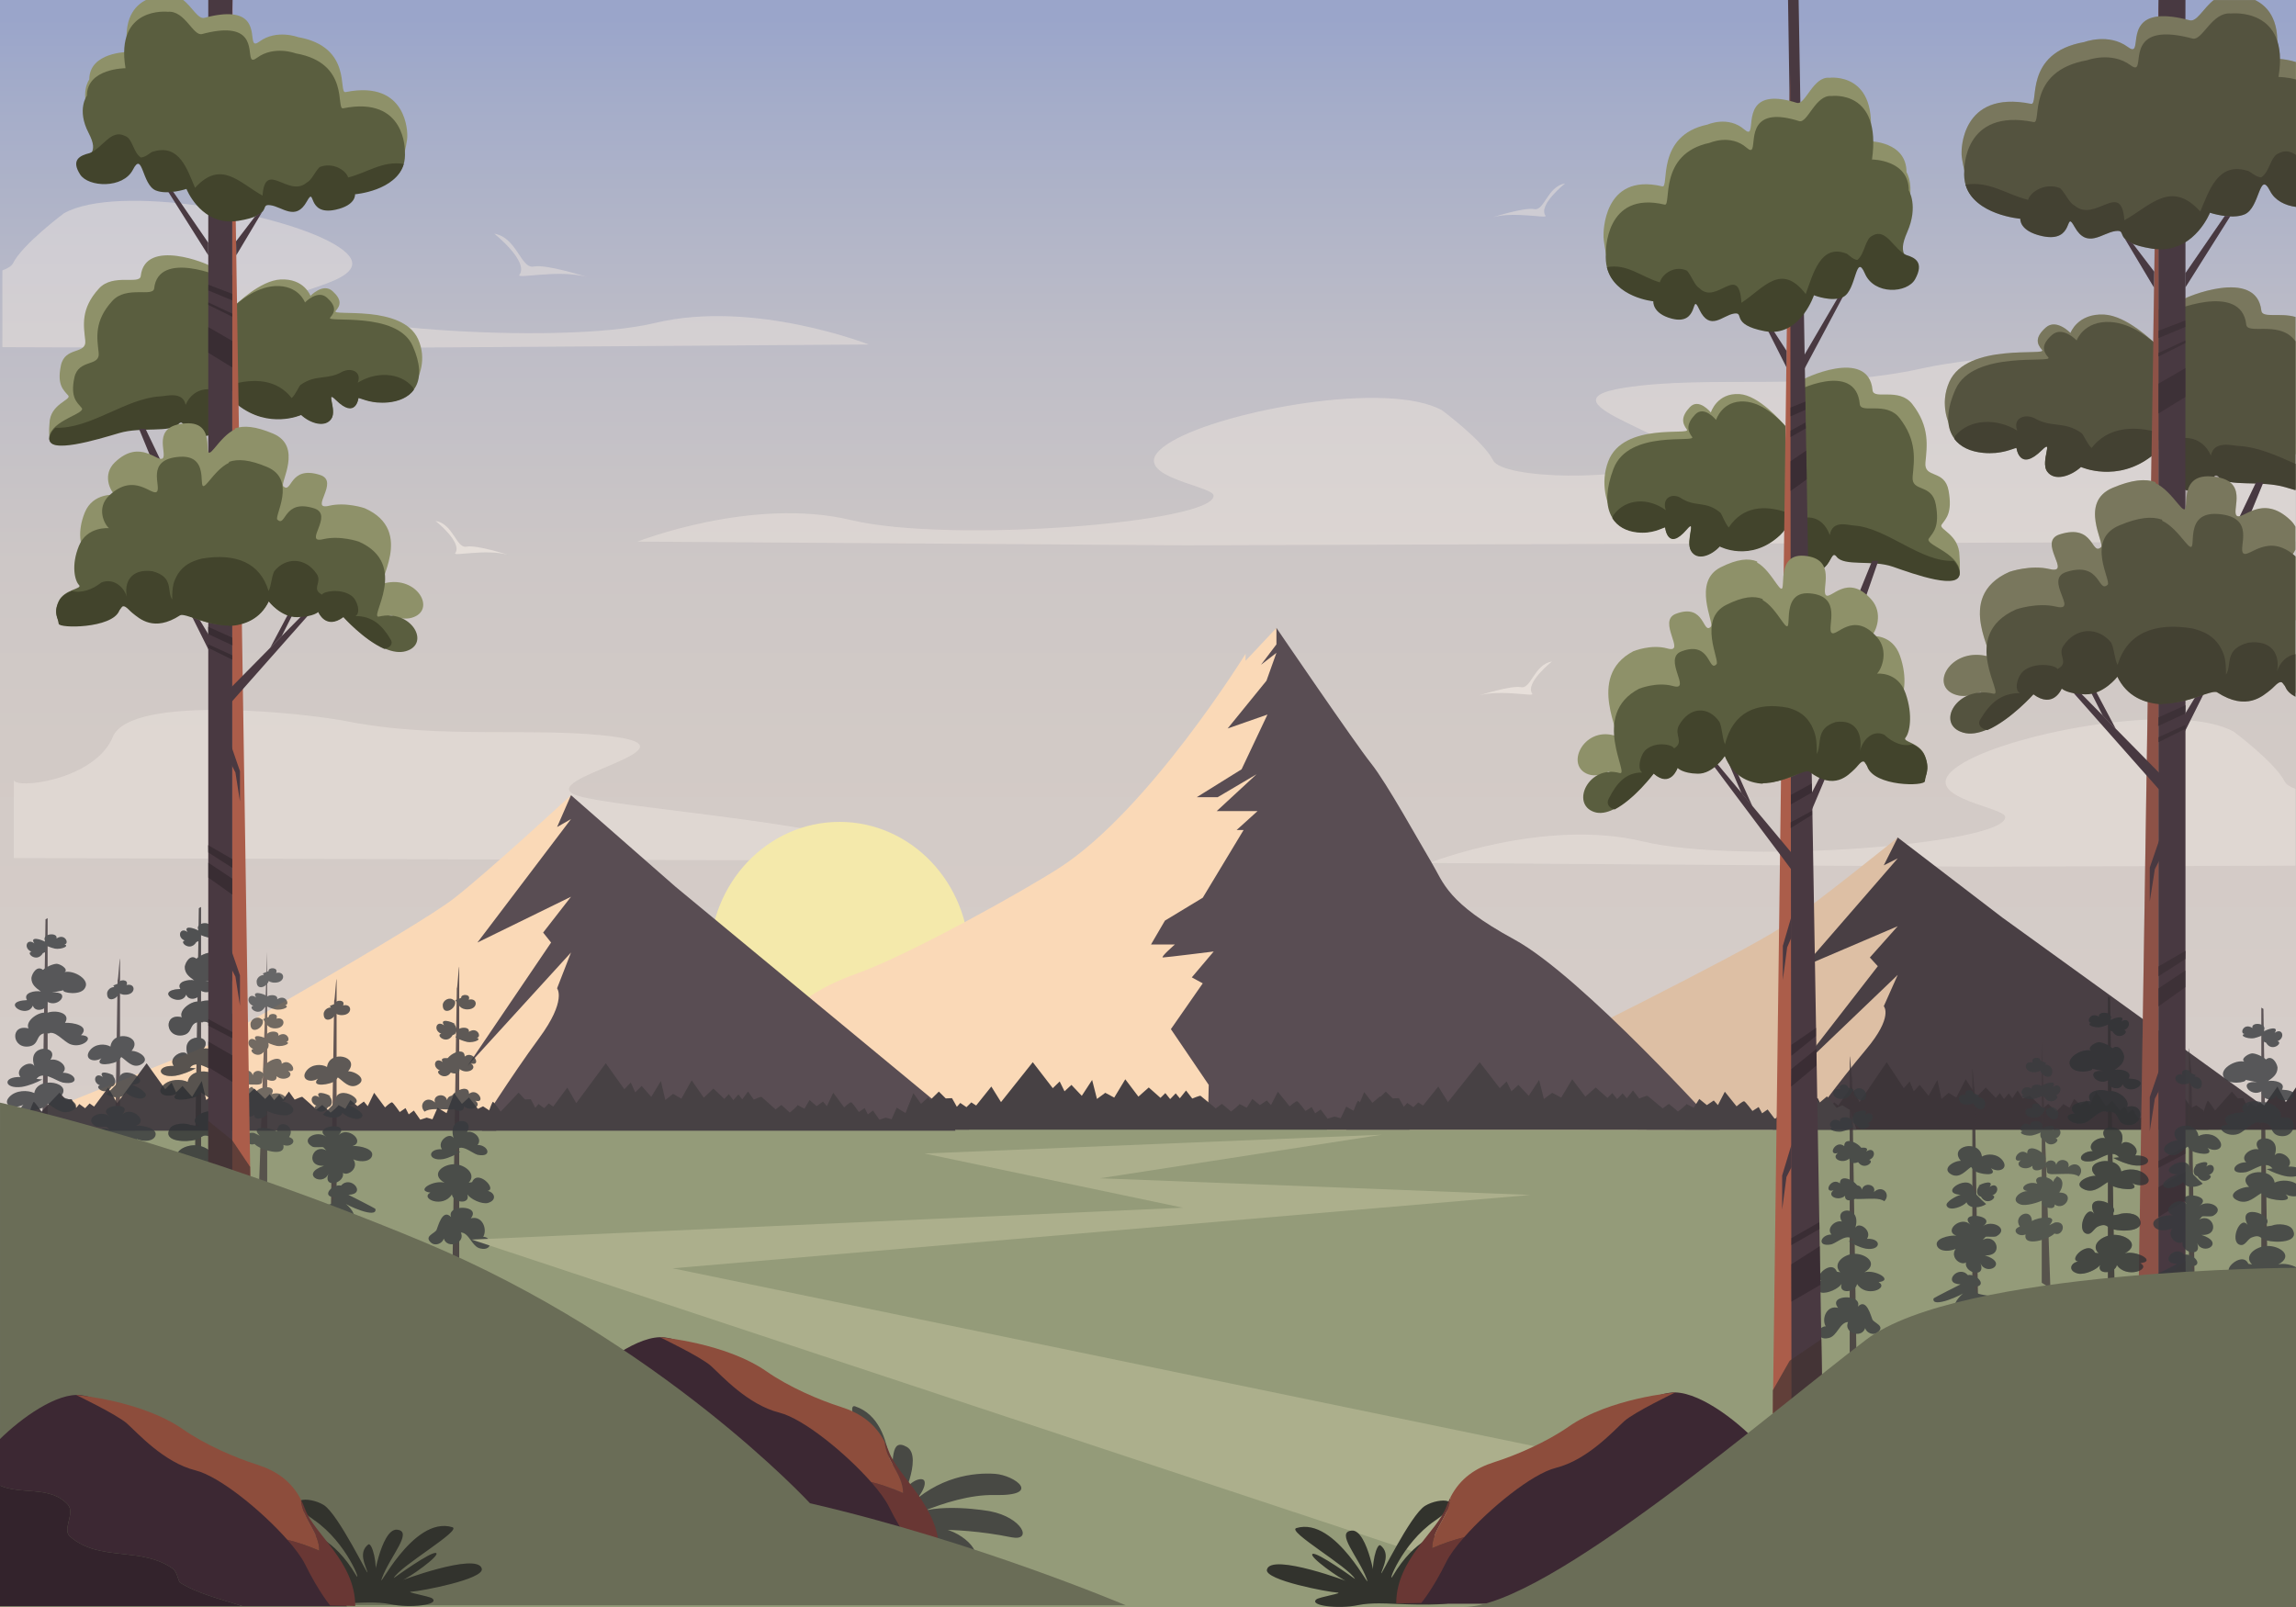 <?xml version="1.0" encoding="utf-8"?>
<!-- Generator: Adobe Illustrator 16.0.0, SVG Export Plug-In . SVG Version: 6.00 Build 0)  -->
<!DOCTYPE svg PUBLIC "-//W3C//DTD SVG 1.1//EN" "http://www.w3.org/Graphics/SVG/1.1/DTD/svg11.dtd">
<svg version="1.1" id="Layer_1" xmlns="http://www.w3.org/2000/svg" xmlns:xlink="http://www.w3.org/1999/xlink" x="0px" y="0px"
	 width="720px" height="503.999px" viewBox="0 0 720 503.999" enable-background="new 0 0 720 503.999" xml:space="preserve">
<symbol  id="New_Symbol" viewBox="-0.763 -0.763 1.526 1.525">
	<path fill="#FFFFFF" d="M0.763,0c0-0.421-0.342-0.762-0.763-0.762S-0.763-0.421-0.763,0S-0.421,0.763,0,0.763S0.763,0.42,0.763,0z"
		/>
</symbol>
<linearGradient id="SVGID_1_" gradientUnits="userSpaceOnUse" x1="360" y1="503.999" x2="360" y2="4.882812e-04">
	<stop  offset="0.002" style="stop-color:#EFE4DB"/>
	<stop  offset="0.148" style="stop-color:#E1D7D1"/>
	<stop  offset="0.333" style="stop-color:#D6CDC9"/>
	<stop  offset="0.538" style="stop-color:#D2CAC6"/>
	<stop  offset="0.649" style="stop-color:#CDC7C6"/>
	<stop  offset="0.785" style="stop-color:#BEBDC7"/>
	<stop  offset="0.933" style="stop-color:#A5ADC9"/>
	<stop  offset="0.989" style="stop-color:#9AA5CA"/>
</linearGradient>
<rect fill="url(#SVGID_1_)" width="720" height="503.999"/>
<rect y="353.989" fill="#949B79" width="720" height="150.01"/>
<path opacity="0.5" fill="#ECE4DE" d="M35.391,231.087c5.667-13.716,62.255-7.104,73.075-4.939
	c29.853,5.972,60.548,1.616,84.409,4.939c26.779,3.729-24.755,13.191-12.527,18.184c10.463,4.272,92.14,9.099,104.667,20.493
	h-58.449L4.344,269.107c0,0,0-21.972,0-24.567C4.344,247.693,29.725,244.803,35.391,231.087z"/>
<path opacity="0.5" fill="#ECE4DE" d="M719.917,169.864l-348.031,1.169l-172-1.169c0,0,36.024-14.18,67-6.757
	s114.334,0.797,113.667-7.71c-0.261-3.323-31.129-6.449-13-17.03c16.667-9.728,67.667-19.083,84.667-9.687c0,0,13,9.687,16,15.687
	s41.333,6.666,55,0.333c13.666-6.333-43.928-18.337-14-23.067c26.666-4.215,60.971,1.311,94.333-6.266
	c12.093-2.746,75.333-11.135,81.667,6.266c6.333,17.4,34.697,21.067,34.697,17.067S719.917,169.864,719.917,169.864z"/>
<path opacity="0.5" fill="#ECE4DE" d="M716.486,245.156c-3-6-16-15.687-16-15.687c-17-9.396-68-0.041-84.667,9.687
	c-18.13,10.581,12.739,13.707,13,17.03c0.667,8.507-82.69,15.133-113.667,7.71s-67,6.757-67,6.757l172,1.169l99.682-0.335v-24.074
	C718.107,246.774,716.92,246.022,716.486,245.156z"/>
<path opacity="0.5" fill="#ECE4DE" d="M4.09,82.548c3-6,16-15.687,16-15.687c17-9.396,68-0.041,84.667,9.687
	c18.13,10.581-12.739,13.707-13,17.03c-0.667,8.507,82.69,15.133,113.667,7.71s67,6.757,67,6.757l-172,1.169l-99.682-0.335V84.805
	C2.469,84.166,3.657,83.415,4.09,82.548z"/>
<ellipse fill="#F4E9AB" cx="263.246" cy="300.533" rx="40.71" ry="42.77"/>
<g>
	<g>
		<polygon fill="#493F44" points="516.27,354.302 720,354.302 627.893,287.753 595.107,262.661 		"/>
		<path fill="#DDBFA4" d="M480.832,331.391c0,0,66.192-32.729,77.433-40.364c11.24-7.637,36.843-28.365,36.843-28.365l-4.371,8.728
			l4.371-2.182l-29.35,33.819l29.35-12.546l-8.742,9.818l2.498,2.728l-26.228,33.819l32.472-31.091l-4.371,9.817
			c0,0,3.121,3.273-5.62,13.638c-8.741,10.363-19.358,25.092-19.358,25.092H416.043L480.832,331.391z"/>
	</g>
	<g>
		<path fill="#594D53" d="M539.334,354.302c0,0-43.204-48.081-64.436-59.635c-21.23-11.553-22.167-17.797-25.914-24.043
			c-3.747-6.244-14.052-24.978-19.047-31.223c-4.995-6.245-29.661-42.464-29.661-42.464L294.43,353.989L539.334,354.302z"/>
		<path fill="#FAD9B7" d="M390.597,205.056v2.186l9.68-10.304v5.152l-4.84,6.4l4.84-3.747l-3.123,8.743l-12.177,14.987l12.49-4.372
			l-8.119,17.172l-4.016,2.499l-10.034,6.244h6.556l12.178-7.182l-12.488,11.552h12.8l-6.556,5.934h2.186l-12.802,21.23
			l-5.453,3.302l-6.411,3.881l-4.372,7.492h7.493c0,0-4.683,4.058-3.746,4.058c0.936,0,15.925-1.872,15.925-1.872l-6.869,8.118
			l3.434,1.874l-9.991,14.36l11.864,17.486l-0.312,13.738H192.331c0,0,19.535-16.273,41.807-26.594
			c12.8-5.933,12.833-14.308,34.689-22.114c16.45-5.875,52.33-25.975,63.383-33.098
			C360.311,254.075,390.597,205.056,390.597,205.056z"/>
	</g>
	<g>
		<polygon fill="#594D53" points="100.226,354.302 303.956,354.302 211.849,278.118 179.064,249.393 		"/>
		<path fill="#FAD9B7" d="M64.789,328.075c0,0,66.192-37.469,77.432-46.21c11.24-8.742,36.844-32.473,36.844-32.473l-4.371,9.991
			l4.371-2.498l-29.351,38.718l29.351-14.363l-8.743,11.24l2.498,3.123l-26.227,38.717l32.472-35.595l-4.371,11.24
			c0,0,3.122,3.747-5.62,15.611c-8.742,11.864-19.359,28.725-19.359,28.725H0L64.789,328.075z"/>
	</g>
</g>
<path fill="#3D3539" d="M555.891,354.302c0.186-0.129,2.834-9.251,3.204-9.079c0.369,0.171,2.219,3.085,2.219,3.085l0,0l5.179-5.956
	l1.85,2.143l1.664-0.086c0,0,1.294,2.613,1.294,2.699s0.926-1.199,0.926-1.199l1.663,1.328l1.295-1.5l1.295,0.986l4.068-5.957
	l2.59,4.885l8.507-12.518l5.362,8.147l1.85-2.1l1.295,3.085l1.85-2.014l2.773,3.428l2.773-4.971l1.295,5.956l2.22-1.929l2.403,1.501
	l2.959-5.741l3.516,5.441l2.773-2.872l3.143,3.257l1.295-1.499l1.295,1.885l1.48-1.799l1.108,1.542l1.665-2.442l1.664,2.528
	c0,0,2.035-0.985,2.219-0.857c0.186,0.129,4.069,3.942,4.069,3.942l1.663-1.415c0,0,2.405,2.314,2.405,2.401
	c0,0.085,2.774-2.486,2.22-2.401l2.033,1.201l1.48-2.743l2.033,1.929l1.85-1.457l1.11,1.457l1.849-4.2l3.145,4.586
	c0,0,1.664-1.715,2.033-1.586c0.37,0.13,2.22,3.043,2.22,3.043l1.665-1.243l0.924,1.972l1.48-1.2l1.85,2.871l1.85-0.643l1.664,0.514
	l1.479-3.642l2.589,1.714l2.219-6.256l2.219,3.342l2.036-2.014l2.588,3.599l1.479-0.813l2.219,1.585l1.594,6.07L555.891,354.302z"/>
<path fill="#474144" d="M422.163,354.302c0.217-0.129,3.318-9.251,3.752-9.079c0.432,0.171,2.598,3.085,2.598,3.085l0,0l6.062-5.956
	l2.166,2.143l1.947-0.086c0,0,1.516,2.613,1.516,2.699s1.084-1.199,1.084-1.199l1.947,1.328l1.516-1.5l1.516,0.986l4.764-5.957
	l3.031,4.885l9.959-12.518l6.279,8.147l2.164-2.1l1.518,3.085l2.164-2.014l3.248,3.428l3.246-4.971l1.516,5.956l2.601-1.929
	l2.812,1.501l3.465-5.741l4.115,5.441l3.248-2.872l3.678,3.257l1.518-1.499l1.516,1.885l1.732-1.799l1.299,1.542l1.949-2.442
	l1.947,2.528c0,0,2.383-0.985,2.598-0.857c0.217,0.129,4.764,3.942,4.764,3.942l1.947-1.415c0,0,2.816,2.314,2.816,2.401
	c0,0.085,3.248-2.486,2.6-2.401l2.379,1.201l1.734-2.743l2.381,1.929l2.164-1.457l1.301,1.457l2.164-4.2l3.682,4.586
	c0,0,1.947-1.715,2.381-1.586c0.432,0.13,2.598,3.043,2.598,3.043l1.949-1.243l1.082,1.972l1.732-1.2l2.166,2.871l2.166-0.643
	l1.947,0.514l1.732-3.642l3.031,1.714l2.598-6.256l2.598,3.342l2.383-2.014l3.031,3.599l1.73-0.813l2.598,1.585l1.867,6.07
	L422.163,354.302z"/>
<path fill="#474144" d="M282.004,354.302c0.217-0.129,3.318-9.251,3.752-9.079c0.432,0.171,2.598,3.085,2.598,3.085l0,0l6.062-5.956
	l2.166,2.143l1.947-0.086c0,0,1.516,2.613,1.516,2.699s1.084-1.199,1.084-1.199l1.947,1.328l1.516-1.5l1.516,0.986l4.764-5.957
	l3.031,4.885l9.959-12.518l6.279,8.147l2.164-2.1l1.518,3.085l2.164-2.014l3.248,3.428l3.246-4.971l1.516,5.956l2.601-1.929
	l2.812,1.501l3.465-5.741l4.115,5.441l3.248-2.872l3.678,3.257l1.518-1.499l1.516,1.885l1.732-1.799l1.299,1.542l1.949-2.442
	l1.947,2.528c0,0,2.383-0.985,2.598-0.857c0.217,0.129,4.764,3.942,4.764,3.942l1.947-1.415c0,0,2.816,2.314,2.816,2.401
	c0,0.085,3.248-2.486,2.6-2.401l2.379,1.201l1.734-2.743l2.381,1.929l2.164-1.457l1.301,1.457l2.164-4.2l3.682,4.586
	c0,0,1.947-1.715,2.381-1.586c0.432,0.13,2.598,3.043,2.598,3.043l1.949-1.243l1.082,1.972l1.732-1.2l2.166,2.871l2.166-0.643
	l1.947,0.514l1.732-3.642l3.031,1.714l2.598-6.256l2.598,3.342l2.383-2.014l3.031,3.599l1.73-0.813l2.598,1.585l1.867,6.07
	L282.004,354.302z"/>
<path fill="#474144" d="M151.113,354.633c0.201-0.129,3.08-9.251,3.481-9.079c0.401,0.171,2.411,3.085,2.411,3.085l0,0l5.627-5.956
	l2.009,2.143l1.808-0.086c0,0,1.406,2.613,1.406,2.699s1.006-1.199,1.006-1.199l1.807,1.328l1.407-1.5l1.408,0.986l4.42-5.957
	l2.814,4.885l9.243-12.518l5.827,8.147l2.01-2.1l1.407,3.085l2.009-2.014l3.014,3.428l3.014-4.971l1.407,5.956l2.413-1.929
	l2.611,1.501l3.215-5.741l3.82,5.441l3.014-2.872l3.414,3.257l1.407-1.499l1.407,1.885l1.609-1.799l1.205,1.542l1.809-2.442
	l1.808,2.528c0,0,2.211-0.985,2.411-0.857c0.201,0.129,4.421,3.942,4.421,3.942l1.808-1.415c0,0,2.613,2.314,2.613,2.401
	c0,0.085,3.015-2.486,2.413-2.401l2.209,1.201l1.608-2.743l2.21,1.929l2.009-1.457l1.206,1.457l2.009-4.2l3.417,4.586
	c0,0,1.808-1.715,2.21-1.586c0.401,0.13,2.412,3.043,2.412,3.043l1.809-1.243l1.003,1.972l1.608-1.2l2.01,2.871l2.01-0.643
	l1.808,0.514l1.608-3.642l2.812,1.714l2.411-6.256l2.411,3.342l2.212-2.014l2.812,3.599l1.607-0.813l2.411,1.585l1.732,6.07
	L151.113,354.633z"/>
<path fill="#474144" d="M7.134,354.636c0.201-0.129,3.08-9.251,3.481-9.079c0.401,0.171,2.411,3.085,2.411,3.085l0,0l5.627-5.956
	l2.009,2.143l1.808-0.086c0,0,1.406,2.613,1.406,2.699s1.006-1.199,1.006-1.199l1.807,1.328l1.407-1.5l1.408,0.986l4.42-5.957
	l2.814,4.885l9.243-12.518l5.827,8.147l2.01-2.1l1.407,3.085l2.009-2.014l3.014,3.428l3.014-4.971l1.407,5.956l2.413-1.929
	l2.611,1.501l3.215-5.741l3.82,5.441l3.014-2.872l3.414,3.257l1.407-1.499l1.407,1.885l1.609-1.799l1.205,1.542l1.809-2.442
	l1.808,2.528c0,0,2.211-0.985,2.411-0.857c0.201,0.129,4.421,3.942,4.421,3.942l1.808-1.415c0,0,2.613,2.314,2.613,2.401
	c0,0.085,3.015-2.486,2.413-2.401l2.209,1.201l1.608-2.743l2.21,1.929l2.009-1.457l1.206,1.457l2.009-4.2l3.417,4.586
	c0,0,1.808-1.715,2.21-1.586c0.401,0.13,2.412,3.043,2.412,3.043l1.809-1.243l1.003,1.972l1.608-1.2l2.01,2.871l2.01-0.643
	l1.808,0.514l1.608-3.642l2.812,1.714l2.411-6.256l2.411,3.342l2.212-2.014l2.812,3.599l1.607-0.813l2.411,1.585l1.732,6.07
	L7.134,354.636z"/>
<path fill="#3D3539" d="M716.806,345.65l-2.633-4.885l-4.135,5.957l-1.316-0.986l-1.316,1.5l-1.69-1.328c0,0-0.94,1.285-0.94,1.199
	s-1.315-2.699-1.315-2.699l-1.691,0.086l-1.88-2.143l-5.265,5.956c0,0-1.88-2.914-2.255-3.085c-0.376-0.172-3.068,8.95-3.257,9.079
	L720,354.3v-13.273L716.806,345.65z"/>
<g>
	<path fill="#8E9169" d="M709.137,97.441c-1.504-13.664-24.189-4.068-24.214-3.647c0,0-2.991,25.744-1.942,41.688
		c5.015-4.223,12.332-3.877,15.172,2.75c1-5,7-3,9-3c3.563,0.223,8.111,3.421,12.723,7.298V99.416
		C715.031,97.972,709.407,99.898,709.137,97.441z"/>
	<path fill="#5A5E3F" d="M719.11,106.163c-4.97-5.402-14.356-1.175-14.708-4.366c-1.504-13.664-24.189-4.068-24.214-3.647
		c0,0-5.82,50.083,1.621,53.804c12.474,6.237,11.257-5.724,14.119-2.576c2.862,3.148,13.165,0.859,20.892,3.148
		c0.896,0.266,1.933,0.575,3.055,0.902V107.05C719.627,106.755,719.385,106.461,719.11,106.163z"/>
	<path fill="#42442C" d="M702.307,139.884c-2,0-8-2-9,3c-2.84-6.627-10.157-6.973-15.172-2.75
		c0.414,6.294,1.457,11.062,3.563,12.116c12.474,6.237,11.257-5.724,14.119-2.576c2.862,3.148,13.165,0.859,20.892,3.148
		c0.927,0.274,2,0.595,3.166,0.935v-8.254C714.02,142.891,708.163,140.25,702.307,139.884z"/>
	<path fill="#5A5E3F" d="M677.483,97.554c0,0-0.224-0.242-0.641-0.652v41.292C686.995,125.363,677.483,97.554,677.483,97.554z"/>
	<g>
		<path fill="#8E9169" d="M630.634,132.558c-1.553-3.88,2.328-5.433,5.433-3.88c5.433,3.104,9.313,0.776,14.746,4.657
			c0.776,0.776,1.552,3.104,3.104,4.657c5.262-6.765,13.433-6.971,20.992-4.863l1.941-24.426
			c-1.761-1.731-9.924-9.668-16.992-10.043c-8.365-0.444-10.586,5.775-10.586,5.775s-4.442-4.687-7.774-1.677
			c-3.332,3.01-2.889,5.009-1.11,7.008c1.776,2-23.546-2.443-29.099,9.996c-3.105,6.958-0.498,13.574,1.909,16.86
			C613.293,136.292,624.425,128.677,630.634,132.558z"/>
		<path fill="#5A5E3F" d="M661.8,100.989c-8.366-0.444-10.587,5.775-10.587,5.775s-4.442-4.687-7.774-1.677s-2.888,5.009-1.11,7.008
			c1.776,1.999-23.545-2.444-29.098,9.995c-5.554,12.438-0.358,18.917,8.662,19.769c5.775,0.545,9.107-1.333,10.44-1.555
			c0,0,0.847,7.741,7.995,0.667c3.816-3.776-0.491,3.649,1.556,6.663c2.261,3.332,7.552,1.524,10.661-1.348
			c0,0,11.326,5.125,22.321-3.539c0.753-0.592,1.405-1.267,1.984-1.998v-32.048C675.09,106.97,668.868,101.364,661.8,100.989z"/>
		<path fill="#42442C" d="M655.886,140.5c-1.553-1.552-2.329-3.88-3.104-4.657c-5.434-3.88-9.313-1.552-14.747-4.657
			c-3.104-1.552-6.984,0-5.433,3.881c-6.209-3.881-14.746-3.881-19.403,1.552c-0.163,0.328-0.285,0.656-0.381,0.984
			c1.897,2.588,5.129,4.058,9.103,4.433c5.775,0.546,9.107-1.333,10.439-1.555c0,0,0.848,7.74,7.997,0.667
			c3.816-3.776-0.491,3.649,1.554,6.663c2.263,3.332,7.553,1.524,10.663-1.348c0,0,11.325,5.125,22.321-3.538
			c0.752-0.593,1.404-1.267,1.983-1.999v-4.312c-0.014,0-0.022,0.005-0.037,0.005c0.015,0,0.023-0.004,0.037-0.005v-0.978
			C669.318,133.529,661.147,133.735,655.886,140.5z"/>
	</g>
	<polygon fill="#493941" points="685.321,0 676.901,0 676.843,3.889 676.843,417.697 685.321,416.5 	"/>
	<polygon fill="#AB5D4A" points="670.439,418.682 676.843,417.768 676.901,0.127 	"/>
	<polygon fill="#493941" points="707.454,151.332 701.177,164.45 703.275,167.101 709.743,151.332 	"/>
	<polygon fill="#493941" points="691.351,213.776 684.901,224.438 684.821,230.063 693.402,212.871 	"/>
	<polygon fill="#493941" points="648.302,215.106 650.216,215.106 678.022,243.325 678.022,248.7 	"/>
	<polygon fill="#493941" points="654.223,214.152 659.411,224.438 663.457,228.543 656.177,214.826 	"/>
	<path fill="#8E9169" d="M718.258,174.596c0.506-0.422,1.101-1.223,1.576-2.245v-7.121c-0.377-0.714-0.881-1.416-1.576-2.082
		c-8.923-8.551-15.168,0.286-16.885-1.432c-1.717-1.717,4.293-11.447-8.014-12.306c-12.306-0.858-4.865,15.168-10.112,8.872
		c-2.397-2.876-4.499-5.388-7.299-6.756v-0.328c-3.169-1.098-7.265-0.805-13.462,1.812c-10.67,4.505-2.354,17.457-3.625,18.603
		c-3.119,2.81-2.027-7.51-12.975-4.007c-7.154,2.289,4.112,12.604-3.147,10.875c-6.01-1.431-12.593,0.859-12.593,0.859
		c-18.316,8.109-3.147,27.379-7.154,26.424c-11.421-2.721-18.316,9.635-9.444,12.211c2.304,0.669,4.896,0.158,7.471-0.952
		c-0.049-0.051-0.02-0.076,0.126-0.051c-0.042,0.019-0.084,0.033-0.126,0.051c0.578,0.599,13.331,5.314,12.952-10.463
		c-2-1,22-22,26-17c0.775,1.552,41.364,4.196,59.863,4.955v-19.906C718.886,174.54,718.258,174.596,718.258,174.596z"/>
	<path fill="#8E9169" d="M621.019,217.024c0.042-0.018,0.084-0.033,0.126-0.051C620.999,216.948,620.97,216.973,621.019,217.024z"/>
	<path fill="#5A5E3F" d="M703.447,173.503c-1.717-1.717,4.293-11.448-8.014-12.306c-12.306-0.858-4.865,15.168-10.112,8.872
		c-2.397-2.876-4.499-5.388-7.299-6.755v-0.329c-3.169-1.098-7.265-0.805-13.462,1.812c-10.67,4.505-2.354,17.458-3.625,18.603
		c-3.119,2.809-2.027-7.51-12.975-4.007c-7.154,2.29,4.112,12.604-3.147,10.875c-6.01-1.431-12.593,0.858-12.593,0.858
		c-18.316,8.109-3.147,27.379-7.154,26.425c-11.421-2.721-18.316,9.635-9.444,12.211c8.872,2.575,22.036-12.211,22.036-12.211
		c6.297,4.674,8.872-1.812,8.872-1.812s1.717,1.717,7.441,1.812c5.724,0.095,10.017-5.533,10.017-5.533
		c2.972,6.181,8.469,8.382,14.034,8.674v-0.138c7.438,0.041,14.688-3.072,15.88-4.449c2.146-2.481,1.248-3.676,2.104-1.676
		c3.435,8.013,14.883,3.911,15.455,0.858c0.223-1.194,2.636-5.067,4.006-1.717c0.619,1.513,2.252,2.759,4.367,3.759v-42.846
		C711.178,166.723,705.132,175.188,703.447,173.503z"/>
	<path fill="#42442C" d="M714.045,210.559c1-5-1.368-9.984-9-9c-7.743,2.016-5,7-7,10c0-5-0.493-6.359-2-9
		c-2-3-4.481-4.452-8.481-5.452c-12-2-20.519,1.452-23.519,11.452c-1-2-1-5-2-7c-4-5-11-5-15,1c-2,3,2.103,5.284-1.897,7.284
		c0-1-6.221-2.465-10.221,0.285c-2.261,1.554-3.5,6.25-1.5,7.25c-6,0-9.382,3.182-12.382,8.182c-1.144,1.716,0.33,3.099,2.174,3.412
		c7.305-3.2,14.439-11.208,14.439-11.208c6.297,4.674,8.872-1.812,8.872-1.812s1.717,1.717,7.441,1.812
		c5.724,0.096,10.017-5.533,10.017-5.533c2.972,6.182,8.469,8.383,14.034,8.674v-0.138c7.438,0.041,15.717-4.623,17.246-3.632
		c9.274,6.008,14.34,1.109,16.783-0.809c1.716-1.347,3.29-4.157,4.66-0.806c0.505,1.233,1.637,2.221,3.122,3.004v-13.37
		C717.203,205.547,714.947,207.697,714.045,210.559z"/>
	<g>
		<path fill="#8E9169" d="M713.663,18.416c1.892-11.348-2.14-16.279-6.487-18.4h-12.961c-3.199,2.455-5.307,6.945-7.534,6.35
			c-4.312-1.151-7.488-1.452-9.851-1.211c-10.625,1.08-4.605,13.237-9.535,9.594c-6.024-4.453-13.659-1.572-13.659-1.572
			c-19.348,3.405-14.041,19.929-16.728,19.385c-22.232-4.495-21.776,15.194-21.776,15.194c-0.125,1.688,0.874,5.903,1.244,7.194
			c7.449-1.223,11.879-1.438,18.762,0.283c0.916-2.746,3.662-2.746,5.492-4.577c0.916-0.916,3.662,0.915,4.577,0.915
			c1.831,1.831,2.746,4.577,4.576,5.492c6.408,5.492,14.646-8.238,15.562,4.577c8.238-4.577,14.646-12.815,23.799-2.746
			c2.746-6.407,5.492-15.561,14.646-12.815c0.915,0,2.746,2.746,4.577,2.746c2.746-1.831,2.746-7.323,5.492-8.238
			c2.462-1.231,4.372-0.25,6.226,1.283V19.497C716.813,18.419,713.663,18.416,713.663,18.416z"/>
		<path fill="#5A5E3F" d="M714.51,24.137c3.667-22.005-14.932-19.909-14.932-19.909c-6.026-0.524-8.919,8.695-12.051,7.859
			c-4.313-1.151-7.488-1.452-9.851-1.211c-10.625,1.08-4.605,13.238-9.535,9.594c-6.025-4.454-13.658-1.572-13.658-1.572
			c-19.349,3.405-14.042,19.928-16.729,19.385c-22.232-4.495-21.776,15.194-21.776,15.194
			c-1.048,14.146,17.585,13.412,17.585,13.412s-0.467,3.858,6.878,5.45c10.431,2.259,6.885-8.726,10.149-2.882
			c3.93,7.034,8.645,1.833,12.836,1.29c4.191-0.543-1.572,3.425,11.393,5.521c1,0.162,1.948,0.222,2.857,0.212
			c10.881-0.107,15.352-11.477,15.352-11.477s6.703,2.242,10.833,0.524c4.929-2.051,4.552-14.146,8.028-7.335
			c1.501,2.94,4.863,4.568,8.194,5.218V24.958C717.137,24.137,714.51,24.137,714.51,24.137z"/>
		<path fill="#42442C" d="M714.694,48.024c-2.746,0.916-2.835,5.767-5.581,7.597c-1.831,0-3.572-2.105-4.487-2.105
			c-9.153-2.746-11.899,6.407-14.646,12.815c-9.153-10.069-15.562-1.831-23.8,2.746c-0.915-12.814-9.152,0.916-15.561-4.577
			c-1.83-0.915-2.746-3.661-4.576-5.492c-4.491-1.785-9.154,0.915-10.069,3.661c-6.883-1.721-12.149-5.982-19.599-4.76
			c2.734,9.524,17.178,10.695,17.178,10.695s-0.467,3.858,6.878,5.45c10.431,2.259,6.885-8.726,10.149-2.882
			c3.93,7.034,8.644,1.833,12.836,1.29c4.191-0.543-1.572,3.425,11.393,5.521c1,0.162,1.948,0.222,2.857,0.213
			c10.881-0.107,15.352-11.477,15.352-11.477s6.703,2.242,10.833,0.524c4.928-2.051,4.552-14.146,8.028-7.335
			c1.526,2.99,4.745,4.553,8.121,4.986V48.61C718.425,47.518,716.753,46.995,714.694,48.024z"/>
	</g>
	<polygon fill="#493941" points="677.343,334.824 674.142,344.117 674.142,354.783 675.742,344.574 677.343,341.449 	"/>
	<polygon fill="#493941" points="677.343,262.812 674.142,272.105 674.142,282.771 675.742,272.562 677.343,269.438 	"/>
	<polygon opacity="0.7" fill="#423232" points="670.546,411.689 676.927,402.199 685.321,395.449 685.321,416.5 676.843,417.768 
		670.439,418.682 	"/>
	<polygon opacity="0.6" fill="#30252B" points="685.321,115.45 676.843,120.339 676.843,129.7 685.321,124.5 	"/>
	<polygon opacity="0.6" fill="#30252B" points="685.321,367.449 676.843,372.34 676.843,381.699 685.321,376.5 	"/>
	<polygon opacity="0.6" fill="#30252B" points="685.321,359.523 676.843,364.107 676.843,366.281 685.321,361.857 	"/>
	<polygon opacity="0.6" fill="#30252B" points="685.321,304.367 676.843,310.002 676.843,315.637 685.321,309.617 	"/>
	<polygon opacity="0.6" fill="#30252B" points="685.401,298.178 676.832,303.121 676.843,306.201 685.339,300.76 	"/>
	<polygon opacity="0.6" fill="#30252B" points="685.321,227.342 676.843,231.221 676.843,232.784 685.321,228.592 	"/>
	<polygon opacity="0.6" fill="#30252B" points="685.401,221.152 676.828,225.003 676.763,227.724 685.339,223.735 	"/>
	<polygon opacity="0.6" fill="#30252B" points="685.321,106.762 676.843,110.7 676.843,111.81 685.321,107.618 	"/>
	<polygon opacity="0.6" fill="#30252B" points="685.286,100.511 676.878,103.721 676.878,106.033 685.321,102.512 	"/>
	<polygon fill="#493941" points="697.672,67.735 685.321,85.7 685.321,90.129 699.427,67.735 	"/>
	<polygon fill="#493941" points="668.878,76.481 675.521,85.201 675.446,90.129 666.404,74.974 	"/>
</g>
<path opacity="0.3" fill="#493941" d="M718.994,173.776c0.278-0.375,0.552-0.834,0.798-1.349v-7.281
	c-0.373-0.685-0.871-1.358-1.54-1.999c-5.01-4.801-9.176-4.12-12.17-2.904l3.485-8.498c2.433,0.138,4.893,0.412,7.136,1.077
	c0.918,0.272,1.978,0.588,3.13,0.924V99.404c-4.835-1.423-10.432,0.489-10.702-1.962c-1.389-12.618-20.826-5.406-23.815-3.896
	v-3.417l14.019-22.255c1.563,0.064,3.173-0.073,4.512-0.63c4.928-2.051,4.552-14.146,8.028-7.335
	c1.508,2.955,4.67,4.513,8.001,4.968v-45.44c-1.89-0.598-3.718-0.851-4.896-0.951c-0.025-2.189-0.331-4.048-0.844-5.623
	c-0.057-7.482-3.398-11.107-6.954-12.847h-12.972c-3.198,2.455-5.307,6.945-7.534,6.35c-0.469-0.125-1.056-0.261-1.498-0.366
	l0.103-6h-8.42l-0.071,5.155c-10.496,1.142-4.584,13.227-9.499,9.594c-6.024-4.453-13.659-1.572-13.659-1.572
	c-19.348,3.405-14.041,19.929-16.728,19.385c-22.232-4.495-21.776,15.194-21.776,15.194c-0.092,1.238,0.421,3.829,0.847,5.635
	c0,0.052,0,0.086,0,0.086c-0.125,1.681,0.036,3.145,0.402,4.432c-0.001,0-0.003,0-0.005,0c0.007,0.023,0.016,0.045,0.022,0.068
	c0.053,0.178,0.113,0.348,0.174,0.519c0.047,0.135,0.094,0.271,0.146,0.402c0.056,0.141,0.116,0.277,0.178,0.413
	c0.089,0.199,0.184,0.395,0.282,0.585c0.021,0.038,0.041,0.076,0.062,0.114c4.073,7.595,16.314,8.594,16.314,8.594
	s-0.467,3.858,6.878,5.45c10.431,2.259,6.885-8.726,10.149-2.882c3.93,7.034,8.644,1.833,12.836,1.29
	c2.513-0.326,1.451,0.97,2.988,2.512l9.04,15.153l-0.258,16.993c-3.184-2.913-9.612-8.16-15.329-8.463
	c-8.365-0.444-10.586,5.775-10.586,5.775s-4.442-4.687-7.774-1.677c-3.332,3.01-2.889,5.009-1.11,7.008
	c1.776,2-23.546-2.443-29.099,9.996c-2.102,4.708-1.584,9.255-0.286,12.724c0.187,1.99,0.828,3.666,1.847,5.024
	c-0.01,0.032-0.022,0.064-0.032,0.097c1.897,2.588,5.129,4.058,9.103,4.433c5.774,0.546,9.106-1.332,10.438-1.555
	c0.001,0.004,0.002,0.009,0.003,0.014c0.033,0.282,0.982,7.591,7.995,0.653c1.068-1.057,1.499-1.235,1.612-0.88
	c0.062,0.992-0.973,3.929-0.576,6.087c0.078,0.541,0.236,1.041,0.518,1.456c2.263,3.332,7.553,1.524,10.663-1.348
	c0,0,11.149,5.038,22.065-3.346l-0.117,7.708c-2.964-0.583-6.725-0.056-12.035,2.186c-10.67,4.505-2.354,17.457-3.625,18.603
	c-3.119,2.81-2.027-7.51-12.975-4.007c-7.154,2.289,4.112,12.604-3.147,10.875c-6.01-1.431-12.593,0.859-12.593,0.859
	c-13.249,5.866-8.979,17.567-7.118,23.233c-0.105,1.072-0.099,2.143-0.008,3.194c-0.011-0.002-0.017,0-0.028-0.003
	c-11.421-2.721-18.316,9.635-9.444,12.211c1.086,0.315,2.237,0.36,3.419,0.213c-5.904,2.656-7.798,9.699-1.345,11.573
	c2.243,0.651,4.761,0.19,7.271-0.859c0.107,0.026,0.216,0.049,0.326,0.068c7.305-3.2,14.439-11.208,14.439-11.208
	c6.297,4.674,8.872-1.812,8.872-1.812s0.96,0.957,3.829,1.482l22.755,25.72l-2.568,168.538l-0.106,6.992l6.403-0.914l8.479-1.268
	v-21.051V376.5v-9.051v-5.592v-2.334v-49.906v-5.25v-3.596l0.018-0.012l0.062-2.582l-0.08,0.047v-69.164l5.555-11.129
	c2.183-0.713,3.799-1.183,4.393-0.798c9.274,6.008,14.34,1.109,16.783-0.809c1.322-1.038,2.561-2.934,3.686-2.22
	c0.208,0.352,0.475,0.688,0.786,1.008c0.063,0.127,0.126,0.253,0.188,0.405c0.501,1.224,1.618,2.206,3.086,2.986v-44.045
	C719.524,174.22,719.257,173.985,718.994,173.776z M685.315,75.965c5.373-3.339,7.697-9.246,7.697-9.246s2.09,0.698,4.653,1.016
	L685.315,85.7V75.965z M652.781,217.715c0.376,0.023,0.767,0.041,1.185,0.048c0.681,0.011,1.339-0.063,1.975-0.194l3.464,6.869
	L652.781,217.715z M673.181,238.417l-9.729-9.874l-6.051-11.4c3.92-1.44,6.582-4.914,6.582-4.914c2.148,4.468,5.617,6.85,9.477,7.94
	L673.181,238.417z M675.479,87.606l0.036-2.405l-6.643-8.72l-0.001,0c1.336,0.544,3.221,1.064,5.933,1.503
	c0.28,0.045,0.548,0.065,0.819,0.096L675.479,87.606z M685.334,223.714l0.062-2.562l-0.08,0.036v-1.503
	c1.042-0.242,2.036-0.517,2.947-0.814L685.334,223.714z M702.401,161.878c-0.436,0.111-0.784,0.089-1.034-0.161
	c-1.327-1.327,1.955-7.439-2.166-10.543c2.195,0.388,5.062,0.379,8.097,0.473L702.401,161.878z"/>
<path opacity="0.3" fill="#493941" d="M719.917,19.437v45.44c0.056,0.007,0.111,0.011,0.167,0.018V19.493
	C720.028,19.475,719.973,19.454,719.917,19.437z"/>
<path fill="#484944" d="M279.825,483.45c1.251,0.895,15.116,12.707,19.514,13.962s1.937-6.936-5.642-10.089
	c-7.579-3.152,7.471,3.832,11.298,1.655c3.829-2.18-5.354-11.02-13.51-9.666c-8.153,1.352,6.253-1.138,25.602,2.81
	c6.915,1.41,3.583-6.198-6.645-8.158c0,0-17.055-3.125-24.889,1.48c-7.835,4.607,10.983-6.892,26.252-6.558
	c15.269,0.334,6.462-6.21,0.22-6.651c-6.509-0.46-17.952,0.772-27.758,10.776c-9.806,10.005,6.996-3.84,5.656-8.434
	c-0.511-1.754-5.292-0.005-6.798,4.214c-1.505,4.219,6.625-11.902,1.264-14.982c-5.361-3.079-4.08,4.646-5.087,11.867
	c-1.007,7.224,3.624-19.636-11.138-24.61c-3.711-1.251,4.814,17.062,5.812,20.423c0,0-4.629-8.86-6.5-9.064
	c-1.871-0.204-0.755,4.756,0.769,6.854s-12.835-16.245-18.012-12.006c-5.177,4.239,12.823,18.888,15.119,22.922
	c1.453,2.553-4.239-4.294-6.553-3.175c-2.313,1.118,7.108,8.742,11.422,10.819C274.536,479.918,279.825,483.45,279.825,483.45z"/>
<g>
	<path fill="#3C2833" d="M237.38,473.95c-10.019-7.156-22.899-2.147-32.203-10.019c-2.862-2.147,1.432-7.156-0.715-10.019
		c-5.726-6.44-15.028-2.862-22.185-6.44c-4.218-1.809-1.839-7.677-0.982-12.477c6.735-7.193,19.188-16.568,27.181-15.537
		c11.092,1.432,16.102,12.523,23.615,16.102c7.515,3.578,28.982,11.092,35.065,20.037s18.605,13.597,24.688,30.056h-32.658
		c-6.715-2.202-14.134-3.919-19.66-7.409C238.812,477.528,238.812,475.381,237.38,473.95z"/>
	<path fill="#33232C" d="M162.676,466.689c3.578-8.229,12.882-20.037,13.955-25.046c0.301-1.399,2.053-3.86,4.664-6.647
		c-0.856,4.8-3.235,10.668,0.982,12.477c7.156,3.578,16.459,0,22.185,6.44c2.146,2.862-2.147,7.871,0.715,10.019
		c9.304,7.871,22.185,2.862,32.203,10.019c1.432,1.431,1.432,3.578,2.146,4.294c5.526,3.49,12.945,5.207,19.66,7.409H156.235
		C156.235,485.653,159.099,474.919,162.676,466.689z"/>
	<path fill="#693734" d="M277.428,452.217c0.479,0.928,0.916,1.917,1.304,2.984c2.863,7.871,15.744,17.175,15.744,31.129h-7.156
		c0,0-4.294-5.137-8.588-13.839c-1.047-2.123-3.037-4.816-5.585-7.709c3.354,0.864,6.693,1.959,10.033,3.442
		C283.18,462.369,277.856,458.287,277.428,452.217z"/>
	<path fill="#8D4D3C" d="M244.382,443.036c-10.019-2.505-18.248-11.809-21.468-14.671c-3.221-2.862-15.982-8.979-15.982-8.979
		s20.515,1.704,33.515,10.769c6.927,4.83,16.459,8.945,23.258,11.092c5.876,1.856,10.68,5.055,13.724,10.971
		c0.429,6.07,5.752,10.152,5.752,16.008c-3.34-1.483-6.68-2.578-10.033-3.442C265.253,455.819,251.956,444.93,244.382,443.036z"/>
</g>
<g>
	<g opacity="0.8">
		<g>
			<path fill="#3D3539" d="M63.038,284.457v106.189l-2.288-1.031l1.629-104.779C62.604,284.723,62.824,284.6,63.038,284.457z"/>
			<g>
				<path fill="#373A3D" d="M62.205,291.559c-1.084-2.311,4.156-2.744,3.615-0.721c3.07-2.023,4.518,2.744,1.625,1.732
					c3.253,0.289,0.182,1.877-2.168,1.443c-1.265-0.287-2.711-0.865-3.614-1.443"/>
			</g>
			<g>
				<path fill="#373A3D" d="M62.484,292.074c-1.264-1.01-5.24-2.021-3.613,0.291c-2.529-1.879-3.613,1.877-0.542,2.744v-0.145
					c-2.71,0,1.265,3.898,3.253,0.434c1.625-0.289,1.445-2.602,0.361-3.467"/>
			</g>
			<g>
				<path fill="#373A3D" d="M67.102,364.793c2.06-4.633,10.07,3.668,3.891,2.703c3.434-0.387,5.264,2.895,1.373,3.859
					c-2.061,0.387-5.722-1.158-6.866-2.701c1.145,3.281-4.806,2.701-5.265,0c-2.975,4.439-10.985,1.352-7.324-0.58
					c-5.264-0.578,1.145-4.053,4.807-3.088c-5.035-2.701-0.457-5.984,3.662-5.791c3.434,0.193,7.324,3.09,4.578,5.791"/>
			</g>
			<g>
				<path fill="#373A3D" d="M59.777,352.826c-1.831-0.771-5.723-0.578-6.638,1.352c-2.06,4.053,5.493,4.053,8.239,3.281
					c2.289-0.771,2.061-1.93,4.578-0.965c1.602,0.578,2.06,2.895,3.891,2.316c3.204-1.158-0.229-9.459-2.518-6.178
					c3.891-7.914-10.758-2.508-4.807,0.58"/>
			</g>
			<g>
				<path fill="#373A3D" d="M62.066,343.561c-1.603,1.352-9.842,2.316-6.638-0.578c-2.976,1.545-6.866,0.193-4.349-2.51
					c2.06-2.123,5.722-2.123,7.781-1.158c0.916-5.598,12.817-3.281,8.011,1.352c2.976,0,7.782,2.703,3.204,4.439
					c-2.975,0.965-5.035-1.352-7.095-2.51"/>
			</g>
			<g>
				<path fill="#373A3D" d="M61.379,335.068c-1.83,0.965-4.119,1.93-6.408,2.316c-5.722,0.771-6.18-3.281-0.457-3.088
					c-2.061-2.51,2.975-5.598,4.348-3.475c-2.518-7.141,8.24-6.562,5.035-1.93c2.518-0.58,5.951,2.123,3.891,4.053
					c4.121,0,5.723,4.053,0,3.088c-2.288-0.578-6.18-3.859-8.238-1.158"/>
			</g>
			<g>
				<path fill="#373A3D" d="M63.668,320.592c-4.807-0.578-2.746,3.281-6.18,4.055c-5.722,1.158-6.408-7.143-0.457-5.598
					c-1.145-2.51,3.662-5.598,5.721-4.826c2.747-1.158,7.782,0,5.723,3.088c2.518-0.193,8.01,0.965,5.035,3.861
					c4.807,0.193,0.687,4.246-3.205,2.895c-2.288-0.771-5.035-4.824-7.323-3.281"/>
			</g>
			<g>
				<path fill="#373A3D" d="M64.354,307.854c6.409-0.771,2.06,5.211-1.603,2.701c1.145,2.123-3.433,4.055-4.348,1.352
					c-1.832,4.439-10.529-1.352-1.832-1.736c-1.373-2.316,2.518-3.088,4.35-2.703c-1.603-1.158-2.976-2.123-2.976-4.246
					c0.229-1.545,1.831-4.053,3.661-2.51c0.688-0.771,2.977-1.93,4.35-1.93c1.602,0.193,4.348,2.316,1.602,2.895
					c2.746-1.543,8.697,1.738,7.324,4.439c-1.145,2.896-7.553,1.738-6.866,0.967"/>
			</g>
		</g>
		<g opacity="0.4">
			<g>
				<path fill="#242628" d="M55.429,342.982c-2.906,2.625,3.599,2.076,6.031,0.943l-0.104,6.717c-0.322,0.512-0.381,1.064-0.025,1.6
					l-0.012,0.801l-1.541-0.217c-1.831-0.771-5.723-0.578-6.638,1.352c-2.03,3.994,5.269,4.051,8.109,3.312l-0.026,1.707
					c-4.078-0.105-8.477,3.121-3.506,5.789c-3.662-0.965-10.07,2.51-4.807,3.088c-3.661,1.932,4.35,5.02,7.324,0.58
					c0.091,0.533,0.399,0.979,0.82,1.334l-0.305,19.627l2.288,1.031v-19.799c1.57,0.244,3.091-0.387,2.461-2.193
					c1.145,1.543,4.806,3.088,6.866,2.701c3.337-0.826,2.461-3.352-0.02-3.812c3.407-0.494-3.373-6.959-5.244-2.75l-1.145,0.193
					c2.305-2.268-0.068-4.666-2.919-5.494v-2.85c0.786-0.494,1.251-0.787,2.919-0.148c1.602,0.578,2.06,2.895,3.891,2.316
					c3.204-1.158-0.229-9.459-2.518-6.178c2.254-4.584-1.712-4.695-4.292-3.381v-6.623c2.041,1.17,4.091,3.434,7.038,2.477
					c4.578-1.736-0.229-4.439-3.204-4.439c3.013-2.902-0.538-4.896-3.834-4.602v-2.02c1.684,0.494,3.468,1.664,4.749,1.988
					c5.723,0.965,4.121-3.088,0-3.088c2.061-1.93-1.373-4.633-3.891-4.053c1.205-1.742,0.436-2.91-0.858-3.311v-4.812l0.63-0.178
					c-0.102-0.012-0.182-0.012-0.277-0.02c-0.119,0.047-0.236,0.109-0.353,0.184v-0.209c0.112,0.006,0.231,0.016,0.353,0.025
					c2.201-0.861,4.761,2.768,6.914,3.494c3.892,1.352,8.012-2.701,3.205-2.895c2.975-2.896-2.518-4.055-5.035-3.861
					c1.991-2.984-2.645-4.16-5.437-3.188v-3.393c3.595,2.025,7.56-3.629,1.316-2.877l3.662-0.771
					c-0.687,0.771,5.722,1.93,6.866-0.967c1.254-2.467-3.593-5.404-6.536-4.723c1.286-0.799-0.989-2.443-2.39-2.611
					c-0.826,0-1.979,0.422-2.919,0.922v-6.434c0.716,0.307,1.503,0.576,2.239,0.744c2.104,0.389,4.774-0.844,2.972-1.312
					c1.736-0.109,0.298-3.66-2.429-1.863c0.336-1.258-1.559-1.564-2.782-1.064v-5.316c-0.214,0.143-0.435,0.266-0.659,0.379
					l-0.086,5.479c-0.247,0.32-0.327,0.734-0.088,1.244l-0.131,0.244c-1.535-0.893-4.682-1.539-3.203,0.562
					c-2.438-1.811-3.521,1.602-0.852,2.629c-2.034,0.312,1.664,3.715,3.562,0.404c0.264-0.047,0.464-0.162,0.637-0.301l-0.08,5.164
					c-0.215,0.156-0.406,0.311-0.531,0.449c-1.83-1.543-3.432,0.965-3.661,2.51c0,2.123,1.373,3.088,2.976,4.246
					c-1.832-0.385-5.723,0.387-4.35,2.703c-8.697,0.385,0,6.176,1.832,1.736c0.544,1.607,2.379,1.57,3.541,0.834l-0.021,1.367
					c-2.281,0.066-5.902,2.727-4.893,4.941c-5.951-1.545-5.265,6.756,0.457,5.598c2.872-0.646,1.914-3.445,4.334-4.006l-0.075,4.797
					c-2.007,0.117-4.167,1.748-2.886,5.385c-1.373-2.123-6.408,0.965-4.348,3.475c-5.723-0.193-5.265,3.859,0.457,3.088
					c2.289-0.387,4.578-1.352,6.408-2.316l-1.83-0.193c0.571-0.75,1.287-1.029,2.068-1.043l-0.04,2.531
					c-1.356,0.453-2.461,1.396-2.716,2.951c-2.06-0.965-5.722-0.965-7.781,1.158C48.562,343.176,52.453,344.527,55.429,342.982z
					 M61.998,291.945l-0.016,0.029c-0.014-0.014-0.024-0.031-0.039-0.043L61.998,291.945z"/>
			</g>
		</g>
	</g>
	<g opacity="0.8">
		<path fill="#3D3539" d="M14.936,287.947v106.189l-2.289-1.031l1.629-104.779C14.5,288.213,14.722,288.09,14.936,287.947z"/>
		<g>
			<path fill="#373A3D" d="M14.103,295.049c-1.085-2.311,4.155-2.744,3.614-0.721c3.071-2.023,4.518,2.744,1.626,1.732
				c3.253,0.289,0.181,1.877-2.169,1.443c-1.264-0.287-2.71-0.865-3.613-1.443"/>
		</g>
		<g>
			<path fill="#373A3D" d="M14.382,295.564c-1.265-1.01-5.24-2.021-3.614,0.291c-2.529-1.879-3.613,1.877-0.541,2.744v-0.145
				c-2.711,0,1.265,3.898,3.252,0.434c1.626-0.289,1.445-2.602,0.361-3.467"/>
		</g>
		<g>
			<path fill="#373A3D" d="M18.998,368.283c2.061-4.633,10.07,3.668,3.891,2.703c3.434-0.387,5.265,2.895,1.373,3.859
				c-2.06,0.387-5.721-1.158-6.865-2.701c1.145,3.281-4.807,2.701-5.265,0c-2.976,4.439-10.985,1.352-7.324-0.58
				c-5.264-0.578,1.145-4.053,4.807-3.088c-5.035-2.701-0.458-5.984,3.662-5.791c3.433,0.193,7.323,3.09,4.577,5.791"/>
		</g>
		<g>
			<path fill="#373A3D" d="M11.674,356.316c-1.83-0.771-5.722-0.578-6.637,1.352c-2.061,4.053,5.492,4.053,8.239,3.281
				c2.288-0.771,2.06-1.93,4.577-0.965c1.603,0.578,2.061,2.895,3.891,2.316c3.205-1.158-0.229-9.459-2.518-6.178
				c3.891-7.914-10.757-2.508-4.807,0.58"/>
		</g>
		<g>
			<path fill="#373A3D" d="M13.963,347.051c-1.602,1.352-9.842,2.316-6.637-0.578c-2.977,1.545-6.867,0.193-4.35-2.51
				c2.061-2.123,5.723-2.123,7.782-1.158c0.915-5.598,12.817-3.281,8.011,1.352c2.975,0,7.781,2.703,3.204,4.439
				c-2.976,0.965-5.035-1.352-7.095-2.51"/>
		</g>
		<g>
			<path fill="#373A3D" d="M13.276,338.559c-1.831,0.965-4.12,1.93-6.409,2.316c-5.721,0.771-6.18-3.281-0.457-3.088
				c-2.061-2.51,2.975-5.598,4.349-3.475c-2.518-7.141,8.239-6.562,5.035-1.93c2.518-0.58,5.95,2.123,3.891,4.053
				c4.12,0,5.722,4.053,0,3.088c-2.288-0.578-6.18-3.859-8.239-1.158"/>
		</g>
		<g>
			<path fill="#373A3D" d="M15.564,324.082c-4.806-0.578-2.746,3.281-6.18,4.055c-5.721,1.158-6.408-7.143-0.457-5.598
				c-1.145-2.51,3.662-5.598,5.722-4.826c2.747-1.158,7.782,0,5.722,3.088c2.518-0.193,8.011,0.965,5.035,3.861
				c4.807,0.193,0.688,4.246-3.204,2.895c-2.288-0.771-5.035-4.824-7.323-3.281"/>
		</g>
		<g>
			<path fill="#373A3D" d="M16.252,311.344c6.408-0.771,2.06,5.211-1.603,2.701c1.145,2.123-3.433,4.055-4.349,1.352
				c-1.831,4.439-10.528-1.352-1.831-1.736c-1.373-2.316,2.518-3.088,4.349-2.703c-1.602-1.158-2.975-2.123-2.975-4.246
				c0.229-1.545,1.83-4.053,3.661-2.51c0.687-0.771,2.976-1.93,4.349-1.93c1.603,0.193,4.349,2.316,1.603,2.895
				c2.746-1.543,8.697,1.738,7.323,4.439c-1.145,2.896-7.553,1.738-6.865,0.967"/>
		</g>
	</g>
	<g opacity="0.7">
		<polygon fill="#3D3539" points="83.79,374.227 81.08,375.959 83.79,298.543 		"/>
		<g>
			<path fill="#373A3D" d="M79.635,355.305c-3.977-0.578-2.53,4.623,0.18,3.467c1.445,1.732,9.939,4.479,9.035,0.289
				c2.35,1.012,4.699-1.443,1.807-2.455c2.35-3.467-3.613-6.211-3.794-1.734c-1.987-1.299-8.854-2.166-5.421,1.301"/>
		</g>
		<g>
			<path fill="#373A3D" d="M83.727,349.383c-0.543,1.301-4.156,2.311-3.977,0.289c-3.252,2.312-6.686-3.754-1.445-3.754
				c-1.084-1.445-1.807-4.189,0.723-5.057c0.361,0.578,1.084,0.867,1.084,1.734c1.627-2.312,6.867-2.168,5.061,0.578
				c3.072-1.156,6.324,1.732,3.072,2.311c2.71,0,5.602,3.033,2.168,4.188c-1.627,0.578-5.421-0.578-6.867-1.299"/>
		</g>
		<g>
			<path fill="#373A3D" d="M82.525,336.674c-0.904-1.301-3.072-1.012-3.253,0.576c-0.723-2.6-4.698-1.588-3.794,0.723
				c-2.711-2.455-5.422,0.723-3.253,2.889c1.445-1.154,4.879-0.721,6.866-0.721c4.879,0.287,1.988-1.156,3.976-3.324"/>
		</g>
		<g>
			<path fill="#373A3D" d="M83.111,336.096c-2.529-1.734,5.24-6.5,5.24-2.455c2.711-2.168,5.422,3.176,1.988,2.166
				c2.35,1.732-1.445,3.611-3.613,1.732c0.36,2.889-5.603,0.867-3.795-1.299"/>
		</g>
		<g>
			<path fill="#373A3D" d="M83.667,325.551c-1.085-2.311,4.155-2.744,3.614-0.721c3.071-2.023,4.518,2.744,1.626,1.732
				c3.253,0.289,0.181,1.877-2.169,1.443c-1.264-0.287-2.71-0.865-3.613-1.443"/>
		</g>
		<g>
			<path fill="#373A3D" d="M83.947,312.561c-1.266-1.01-5.24-2.021-3.614,0.291c-2.53-1.879-3.614,1.877-0.542,2.744v-0.145
				c-2.711,0,1.266,3.898,3.252,0.434c1.627-0.289,1.446-2.602,0.361-3.467"/>
		</g>
		<g>
			<path fill="#373A3D" d="M83.946,326.066c-1.265-1.01-5.24-2.021-3.614,0.291c-2.529-1.879-3.613,1.877-0.541,2.744v-0.145
				c-2.711,0,1.265,3.898,3.252,0.434c1.626-0.289,1.445-2.602,0.361-3.467"/>
		</g>
		<g>
			<path fill="#373A3D" d="M83.307,314.125c-1.085-2.311,4.156-2.744,3.614-0.721c3.071-2.023,4.518,2.744,1.626,1.732
				c3.252,0.289,0.181,1.877-2.168,1.443c-1.266-0.287-2.711-0.865-3.615-1.443"/>
		</g>
		<g>
			<path fill="#373A3D" d="M81.982,319.629c-1.264-1.154-3.433,0-3.433,1.59c0,3.611,4.698,1.012,3.795-1.445"/>
		</g>
		<g>
			<path fill="#373A3D" d="M83.912,306.252c-1.264-1.156-3.433,0-3.433,1.588c0,3.611,4.698,1.012,3.795-1.443"/>
		</g>
		<g>
			<path fill="#373A3D" d="M84.332,318.908c-0.18-1.301,3.253-1.301,2.35,0.578l0,0c2.891-0.723,3.072,2.887-0.18,3.031
				c-2.531,0.146-3.072-1.588-3.977-2.889"/>
		</g>
		<g>
			<path fill="#373A3D" d="M84.223,304.572c-0.182-1.301,3.252-1.301,2.349,0.578l0,0c2.892-0.723,3.071,2.887-0.181,3.031
				c-2.529,0.146-3.072-1.588-3.977-2.889"/>
		</g>
	</g>
	<g opacity="0.8">
		<path fill="#3D3539" d="M144.012,303.152v106.189l-2.289-1.031l1.529-98.332C143.477,309.865,143.799,303.295,144.012,303.152z"/>
		<g>
			<path fill="#373A3D" d="M143.469,344.463c-0.903-1.299-3.071-1.012-3.252,0.578c-0.723-2.6-4.699-1.59-3.795,0.723
				c-2.711-2.457-5.421,0.721-3.252,2.889c1.445-1.156,4.879-0.723,6.866-0.723c4.879,0.289,1.987-1.156,3.976-3.322"/>
		</g>
		<g>
			<path fill="#373A3D" d="M141.84,345.506c-2.529-1.732,5.24-6.498,5.24-2.455c2.711-2.166,5.421,3.178,1.988,2.168
				c2.35,1.732-1.445,3.609-3.614,1.732c0.36,2.889-5.603,0.867-3.795-1.301"/>
		</g>
		<g>
			<path fill="#373A3D" d="M140.483,333.814c-2.53-1.734,5.24-6.5,5.24-2.455c2.71-2.168,5.421,3.176,1.987,2.166
				c2.35,1.732-1.445,3.611-3.613,1.732c0.361,2.889-5.602,0.867-3.795-1.299"/>
		</g>
		<g>
			<path fill="#373A3D" d="M144.643,333.232c-1.265-1.01-7.443-2.463-5.816-0.15c-2.529-1.879-3.613,1.877-0.542,2.744v-0.145
				c-2.71,0,1.265,3.898,3.253,0.434c1.625-0.289,1.445-2.602,0.361-3.467"/>
		</g>
		<g>
			<path fill="#373A3D" d="M143.41,324.332c-1.085-2.311,4.156-2.744,3.614-0.723c3.071-2.021,4.518,2.744,1.626,1.734
				c3.252,0.287,0.181,1.877-2.168,1.443c-1.266-0.289-2.711-0.867-3.615-1.443"/>
		</g>
		<g>
			<path fill="#373A3D" d="M142.875,321.285c-1.264-1.01-5.24-2.021-3.613,0.289c-2.529-1.877-3.613,1.877-0.542,2.744v-0.145
				c-2.71,0,1.265,3.9,3.253,0.434c1.625-0.289,1.445-2.6,0.361-3.467"/>
		</g>
		<g>
			<path fill="#373A3D" d="M142.271,313.676c-1.264-1.156-3.433,0-3.433,1.588c0,3.611,4.698,1.012,3.795-1.443"/>
		</g>
		<g>
			<path fill="#373A3D" d="M144.621,312.953c-0.18-1.299,3.253-1.299,2.35,0.578l0,0c2.891-0.723,3.072,2.889-0.18,3.033
				c-2.531,0.145-3.072-1.59-3.977-2.889"/>
		</g>
		<g>
			<path fill="#373A3D" d="M148.043,370.742c1.9-4.633,9.294,3.668,3.591,2.703c3.169-0.387,4.858,2.895,1.267,3.859
				c-1.9,0.387-5.28-1.158-6.336-2.701c1.056,3.281-4.437,2.701-4.859,0c-2.746,4.439-10.139,1.352-6.76-0.58
				c-4.857-0.578,1.057-4.053,4.437-3.088c-4.647-2.701-0.423-5.984,3.38-5.791c3.168,0.193,6.76,3.09,4.225,5.791"/>
		</g>
		<g>
			<path fill="#373A3D" d="M144.353,361.209c-1.536,0.965-3.458,1.93-5.378,2.316c-4.803,0.771-5.188-3.281-0.385-3.09
				c-1.729-2.508,2.497-5.598,3.65-3.473c-2.113-7.143,6.914-6.564,4.225-1.932c2.113-0.578,4.994,2.123,3.266,4.055
				c3.457,0,4.803,4.053,0,3.088c-1.92-0.58-5.186-3.861-6.914-1.158"/>
		</g>
		<g>
			<path fill="#373A3D" d="M144.437,386.348c1.831,3.473-4.12,5.598-5.265,2.123c-0.457,1.543-2.746,2.508-4.119,1.158
				c-2.06-1.932,1.145-2.703,1.831-3.861c0.458-0.965,1.831-6.949,4.577-4.053c-1.602-4.055,9.613-3.861,6.18,0.385
				c3.662-0.965,5.264,3.475,3.891,5.791c2.747,0,3.205,4.633-0.915,3.668c-2.747-0.58-3.433-5.02-6.18-5.02"/>
		</g>
	</g>
	<g opacity="0.8">
		<path fill="#3D3539" d="M37.64,300.617v106.189l-2.289-1.029l1.529-98.334C37.104,307.33,37.427,300.76,37.64,300.617z"/>
		<g>
			<path fill="#373A3D" d="M35.853,337.492c-1.266-1.01-5.24-2.021-3.614,0.291c-2.53-1.879-3.614,1.877-0.542,2.744v-0.145
				c-2.711,0,1.266,3.898,3.252,0.434c1.627-0.289,1.446-2.602,0.361-3.467"/>
		</g>
		<g>
			<path fill="#373A3D" d="M37.015,310.035c-1.264-1.154-3.434,0-3.434,1.59c0,3.611,4.698,1.012,3.795-1.445"/>
		</g>
		<g>
			<path fill="#373A3D" d="M37.324,308.355c-0.181-1.299,3.253-1.299,2.349,0.578l0,0c2.892-0.723,3.072,2.889-0.18,3.033
				c-2.53,0.145-3.072-1.59-3.977-2.889"/>
		</g>
		<g>
			<path fill="#373A3D" d="M37.278,332.477c-1.323,1.352-8.129,2.316-5.482-0.58c-2.457,1.545-5.67,0.193-3.591-2.508
				c1.7-2.123,4.726-2.123,6.427-1.158c0.756-5.598,10.586-3.281,6.616,1.352c2.458,0,6.427,2.701,2.646,4.439
				c-2.458,0.965-4.159-1.352-5.86-2.51"/>
		</g>
		<g>
			<path fill="#373A3D" d="M33.487,353.426c-0.686-0.193-2.518,0.191-3.433-0.193c-4.12-2.316,1.373-5.404,4.349-3.088
				c-5.035-3.475,8.011-5.02,3.891-0.58c2.976-2.895,8.469,2.123,4.349,3.475c2.289-0.193,7.324,0.965,5.95,3.475
				c-1.373,2.316-6.865,1.158-7.553-0.965c6.18,3.859-1.602,8.686-2.06,4.633c3.204,4.053-5.95,6.947-3.891,1.543
				c-1.831,4.246-9.155,0-1.373-2.51c-6.18,0.387-3.662-7.141,0.687-4.824"/>
		</g>
		<g>
			<path fill="#373A3D" d="M36.995,369.098c-4.35-0.193-0.688-4.246,2.059-3.668l0,0c2.977-3.475,8.24,2.703,2.289,2.896
				c0,0,8.469,4.246,8.469,4.439c0.687,3.281-9.154-1.158-10.07-2.123c0.916,0.385,4.119,3.473,3.204,4.824
				c-1.603,1.738-5.035-1.158-6.18-1.93c-0.687,3.281-7.782,3.088-7.553,0.193c0.229-2.51,8.239-1.545,7.095-3.475"/>
		</g>
		<g>
			<path fill="#373A3D" d="M37.197,338.707c0.687-5.789,11.673,0.967,4.12,1.545c1.145,0.193,5.035,2.316,4.349,3.475
				c-0.915,1.93-5.493,0-6.18-1.158c-0.915,2.316-4.577,1.738-6.18,0.578c0.915-0.771,2.06-1.93,2.976-2.895"/>
		</g>
	</g>
	<g opacity="0.8">
		<path fill="#3D3539" d="M105.555,307.016v106.189l-2.289-1.029l1.529-98.334C105.02,313.729,105.342,307.158,105.555,307.016z"/>
		<g>
			<path fill="#373A3D" d="M103.768,343.891c-1.266-1.01-5.24-2.021-3.614,0.291c-2.53-1.879-3.614,1.877-0.542,2.744v-0.145
				c-2.711,0,1.266,3.898,3.252,0.434c1.627-0.289,1.446-2.602,0.361-3.467"/>
		</g>
		<g>
			<path fill="#373A3D" d="M104.93,316.434c-1.264-1.154-3.434,0-3.434,1.59c0,3.611,4.698,1.012,3.795-1.445"/>
		</g>
		<g>
			<path fill="#373A3D" d="M105.239,314.754c-0.181-1.299,3.253-1.299,2.349,0.578l0,0c2.892-0.723,3.072,2.889-0.18,3.033
				c-2.53,0.145-3.072-1.59-3.977-2.889"/>
		</g>
		<g>
			<path fill="#373A3D" d="M105.193,338.875c-1.323,1.352-8.129,2.316-5.482-0.58c-2.457,1.545-5.67,0.193-3.591-2.508
				c1.7-2.123,4.726-2.123,6.427-1.158c0.756-5.598,10.586-3.281,6.616,1.352c2.458,0,6.427,2.701,2.646,4.439
				c-2.458,0.965-4.159-1.352-5.86-2.51"/>
		</g>
		<g>
			<path fill="#373A3D" d="M101.402,359.824c-0.686-0.193-2.518,0.191-3.433-0.193c-4.12-2.316,1.373-5.404,4.349-3.088
				c-5.035-3.475,8.011-5.02,3.891-0.58c2.976-2.895,8.469,2.123,4.349,3.475c2.289-0.193,7.324,0.965,5.95,3.475
				c-1.373,2.316-6.865,1.158-7.553-0.965c6.18,3.859-1.602,8.686-2.06,4.633c3.204,4.053-5.95,6.947-3.891,1.543
				c-1.831,4.246-9.155,0-1.373-2.51c-6.18,0.387-3.662-7.141,0.687-4.824"/>
		</g>
		<g>
			<path fill="#373A3D" d="M104.91,375.496c-4.35-0.193-0.688-4.246,2.059-3.668l0,0c2.977-3.475,8.24,2.703,2.289,2.896
				c0,0,8.469,4.246,8.469,4.439c0.687,3.281-9.154-1.158-10.07-2.123c0.916,0.385,4.119,3.473,3.204,4.824
				c-1.603,1.738-5.035-1.158-6.18-1.93c-0.687,3.281-7.782,3.088-7.553,0.193c0.229-2.51,8.239-1.545,7.095-3.475"/>
		</g>
		<g>
			<path fill="#373A3D" d="M105.112,345.105c0.687-5.789,11.673,0.967,4.12,1.545c1.145,0.193,5.035,2.316,4.349,3.475
				c-0.915,1.93-5.493,0-6.18-1.158c-0.915,2.316-4.577,1.738-6.18,0.578c0.915-0.771,2.06-1.93,2.976-2.895"/>
		</g>
	</g>
</g>
<polygon fill="#ACAF8C" points="433.298,355.884 344.929,369.541 479.929,374.771 210.929,397.771 534.22,464.526 477.889,498.113 
	147.929,388.771 370.929,378.771 289.929,361.77 "/>
<g>
	<path fill="#8E9169" d="M53.902,122.839c-0.889-4.445-6.224-2.667-8.002-2.667c-10.947,0.685-32.349,32.934-30.38,12.642
		c0.099-6.16,7.046-7.397,5.869-8.771c-1.527-1.781-3.562-3.308-2.29-9.415c1.272-6.107,8.142-3.308,7.633-7.888
		c-0.509-4.581-1.527-9.924,4.326-16.286c4.419-4.803,12.765-1.044,13.078-3.882c1.337-12.149,21.508-3.617,21.529-3.243
		c0,0,2.66,22.89,1.727,37.067C62.934,116.64,56.427,116.947,53.902,122.839z"/>
	<path fill="#5A5E3F" d="M69.875,87.201c-0.021-0.374-20.192-8.906-21.529,3.243c-0.312,2.837-8.659-0.921-13.078,3.882
		c-5.853,6.362-4.834,11.705-4.326,16.286c0.509,4.58-6.361,1.781-7.633,7.888c-1.273,6.107,0.762,7.634,2.29,9.415
		c1.526,1.781-9.415,3.817-10.178,9.161c-0.763,5.344,15.013,0.509,21.884-1.526c6.87-2.036,16.031,0,18.576-2.799
		c2.545-2.799,1.463,7.836,12.554,2.291C75.05,131.732,69.875,87.201,69.875,87.201z"/>
	<path fill="#42442C" d="M17.369,134.16c10.947,0.455,21.893-9.167,32.839-9.851c1.778,0,7.113-1.778,8.002,2.667
		c2.525-5.892,9.031-6.2,13.49-2.445c-0.368,5.597-1.295,9.836-3.168,10.773c-11.091,5.545-10.009-5.09-12.554-2.291
		c-2.545,2.8-11.706,0.764-18.576,2.8c-6.871,2.036-22.647,6.87-21.884,1.526C15.693,136.119,16.402,135.072,17.369,134.16z"/>
	<path fill="#5A5E3F" d="M72.28,86.671c0,0,0.199-0.215,0.57-0.58v36.714C63.823,111.398,72.28,86.671,72.28,86.671z"/>
	<g>
		<path fill="#8E9169" d="M113.936,117.795c1.38-3.45-2.07-4.831-4.831-3.45c-4.83,2.76-8.281,0.689-13.111,4.14
			c-0.69,0.69-1.38,2.76-2.76,4.141c-4.679-6.015-11.944-6.198-18.665-4.324l-1.726-21.718c1.565-1.539,8.823-8.597,15.108-8.93
			c7.438-0.395,9.412,5.135,9.412,5.135s3.95-4.167,6.913-1.491c2.963,2.676,2.568,4.453,0.987,6.231
			c-1.58,1.778,20.936-2.173,25.873,8.887c2.761,6.187,0.443,12.069-1.698,14.991C129.354,121.115,119.457,114.345,113.936,117.795z
			"/>
		<path fill="#5A5E3F" d="M86.225,89.726c7.439-0.395,9.414,5.135,9.414,5.135s3.95-4.167,6.913-1.491
			c2.962,2.677,2.567,4.454,0.987,6.231c-1.58,1.777,20.935-2.173,25.872,8.887c4.938,11.06,0.319,16.819-7.702,17.577
			c-5.135,0.485-8.098-1.186-9.283-1.383c0,0-0.752,6.882-7.108,0.593c-3.394-3.357,0.437,3.245-1.383,5.925
			c-2.01,2.962-6.715,1.355-9.479-1.199c0,0-10.07,4.556-19.847-3.146c-0.669-0.526-1.25-1.126-1.764-1.776V96.583
			C74.408,95.044,79.94,90.06,86.225,89.726z"/>
		<path fill="#42442C" d="M91.483,124.856c1.38-1.38,2.071-3.45,2.76-4.14c4.831-3.45,8.281-1.38,13.112-4.141
			c2.76-1.38,6.21,0,4.83,3.451c5.521-3.451,13.112-3.451,17.252,1.38c0.145,0.292,0.253,0.583,0.339,0.875
			c-1.688,2.301-4.561,3.608-8.094,3.941c-5.135,0.485-8.098-1.185-9.282-1.382c0,0-0.753,6.882-7.11,0.593
			c-3.394-3.358,0.437,3.245-1.381,5.924c-2.012,2.963-6.715,1.355-9.481-1.199c0,0-10.07,4.557-19.847-3.146
			c-0.669-0.527-1.249-1.127-1.764-1.777v-3.834c0.012,0,0.02,0.004,0.033,0.004c-0.013,0-0.021-0.004-0.033-0.004v-0.869
			C79.54,118.658,86.805,118.842,91.483,124.856z"/>
	</g>
	<polygon fill="#493941" points="65.311,0 72.938,0 72.85,3.39 72.85,371.324 65.311,370.26 	"/>
	<polygon fill="#AB5D4A" points="78.543,372.2 72.85,371.387 72.85,-1.443 	"/>
	<polygon fill="#493941" points="45.632,134.488 51.213,146.151 49.347,148.509 43.596,134.488 	"/>
	<polygon fill="#493941" points="59.95,190.009 65.684,199.489 65.755,204.491 58.125,189.204 	"/>
	<polygon fill="#493941" points="98.227,191.192 96.524,191.192 71.801,216.282 71.801,221.062 	"/>
	<polygon fill="#493941" points="92.962,190.344 88.349,199.489 84.751,203.14 91.225,190.943 	"/>
	<path fill="#8E9169" d="M110.969,183.594c1.778-0.889-19.561-19.561-23.118-15.115c-0.889,1.778-60.576,5.17-61.241,4.506
		c-1.272-1.272-2.544-6.107,0-12.299c2.545-6.193,9.416-5.513,9.416-5.513c-1.527-1.272-3.984-6.362,0-10.178
		c7.934-7.603,13.486,0.254,15.013-1.273c1.526-1.526-3.817-10.178,7.125-10.941c10.941-0.763,4.326,13.486,8.991,7.889
		c2.132-2.557,4-4.791,6.49-6.007v-0.292c2.817-0.976,6.459-0.715,11.969,1.611c9.487,4.005,2.094,15.521,3.223,16.54
		c2.773,2.499,1.803-6.677,11.537-3.562c6.361,2.035-3.657,11.207,2.798,9.669c5.343-1.272,11.197,0.764,11.197,0.764
		c16.286,7.21,2.798,24.344,6.361,23.495c10.155-2.419,16.286,8.566,8.397,10.857c-2.082,0.604-4.428,0.129-6.755-0.892
		C124.013,192.573,110.604,198.825,110.969,183.594z"/>
	<path fill="#5A5E3F" d="M18.404,188.554c1.782-3.817,7.634-3.817,6.361-5.09c-1.272-1.272-2.544-6.106,0-12.299
		c2.545-6.193,9.416-5.513,9.416-5.513c-1.527-1.272-3.983-6.362,0-10.179c7.934-7.603,13.487,0.255,15.013-1.272
		c1.526-1.527-3.817-10.179,7.125-10.942c10.941-0.763,4.326,13.487,8.991,7.889c2.131-2.557,4-4.791,6.49-6.006v-0.292
		c2.817-0.976,6.459-0.716,11.969,1.611c9.487,4.006,2.094,15.522,3.223,16.541c2.773,2.498,1.803-6.678,11.536-3.563
		c6.361,2.036-3.656,11.207,2.799,9.67c5.344-1.272,11.197,0.763,11.197,0.763c16.286,7.21,2.798,24.344,6.361,23.496
		c10.155-2.419,16.286,8.566,8.397,10.857c-7.888,2.29-19.593-10.857-19.593-10.857c-5.599,4.156-7.889-1.612-7.889-1.612
		s-1.526,1.527-6.617,1.612c-5.089,0.084-8.906-4.92-8.906-4.92c-2.642,5.496-7.53,7.453-12.478,7.712v-0.123
		c-6.613,0.037-13.06-2.731-14.12-3.956c-1.909-2.206-1.11-3.268-1.871-1.49c-3.054,7.125-13.233,3.478-13.742,0.763
		c-0.198-1.062-2.343-4.506-3.562-1.527c-2.291,5.598-20.103,7.125-20.103,5.598C18.404,193.897,16.623,192.37,18.404,188.554z"/>
	<path fill="#42442C" d="M18.404,188.742c0.851-1.824,2.627-2.772,4.117-3.408c2.891,0.801,6.426-0.374,9.248-2.631
		c3.439-1.431,6.885,0.903,8.002,4.445c-0.889-4.445,1.216-8.877,8.002-8.002c6.885,1.792,4.446,6.224,6.224,8.891
		c0-4.445,0.439-5.654,1.778-8.002c1.778-2.667,3.985-3.958,7.542-4.848c10.669-1.778,18.244,1.291,20.911,10.182
		c0.889-1.778,0.889-4.445,1.778-6.224c3.557-4.446,9.781-4.446,13.337,0.889c1.778,2.667-1.869,4.698,1.688,6.476
		c0-0.889,5.531-2.192,9.087,0.253c2.01,1.382,3.112,5.557,1.334,6.446c5.334,0,8.342,2.829,11.009,7.275
		c1.017,1.525-0.294,2.755-1.933,3.034c-6.495-2.845-12.838-9.965-12.838-9.965c-5.599,4.156-7.889-1.612-7.889-1.612
		s-1.526,1.526-6.617,1.612c-5.089,0.085-8.906-4.92-8.906-4.92c-2.642,5.497-7.53,7.454-12.478,7.712v-0.123
		c-6.613,0.037-13.975-4.11-15.334-3.229c-8.246,5.342-12.75,0.986-14.922-0.719c-1.526-1.198-2.926-3.696-4.144-0.717
		c-2.291,5.598-18.996,5.581-18.996,4.054S16.623,192.559,18.404,188.742z"/>
	<g>
		<path fill="#8E9169" d="M127.719,42.394c0,0,0.406-17.506-19.362-13.51c-2.389,0.483,2.33-14.208-14.873-17.236
			c0,0-6.789-2.562-12.145,1.398c-4.383,3.239,0.969-7.57-8.478-8.53c-2.101-0.214-4.924,0.053-8.759,1.077
			c-2.005,0.535-3.906-3.554-6.81-5.717H46.024c-3.92,1.847-7.617,6.215-5.914,16.432c0,0-12.112,0-12.112,8.618
			c0,0-3.236,4.361,0.491,11.582c1.021,1.978,0.967,3.531,0.352,4.9c4.171-1.604,6.599-7.635,11.096-5.387
			c2.441,0.814,2.441,5.697,4.883,7.325c1.628,0,3.256-2.442,4.07-2.442c8.138-2.441,10.58,5.698,13.021,11.395
			c8.139-8.953,13.836-1.627,21.161,2.442c0.814-11.395,8.139,0.814,13.836-4.069c1.627-0.814,2.441-3.256,4.069-4.883
			c0.814,0,3.255-1.628,4.07-0.814c1.627,1.628,4.069,1.628,4.883,4.069c6.12-1.53,10.059-1.338,16.682-0.251
			C126.942,47.643,127.831,43.895,127.719,42.394z"/>
		<path fill="#5A5E3F" d="M27.737,41.593c-3.727-7.22-0.491-11.582-0.491-11.582c0-8.618,12.112-8.618,12.112-8.618
			C36.098,1.828,52.635,3.691,52.635,3.691c5.358-0.466,7.93,7.731,10.715,6.988c3.835-1.024,6.658-1.291,8.758-1.077
			c9.447,0.96,4.095,11.77,8.478,8.531c5.357-3.96,12.144-1.397,12.144-1.397c17.204,3.027,12.485,17.719,14.874,17.235
			c19.768-3.997,19.362,13.51,19.362,13.51c0.932,12.578-15.635,11.925-15.635,11.925s0.415,3.431-6.116,4.846
			c-9.274,2.009-6.122-7.759-9.024-2.562c-3.494,6.254-7.687,1.63-11.413,1.147c-3.727-0.483,1.398,3.045-10.13,4.909
			c-0.889,0.144-1.732,0.197-2.541,0.189c-9.674-0.095-13.65-10.205-13.65-10.205s-5.96,1.994-9.632,0.466
			c-4.382-1.824-4.047-12.578-7.138-6.522c-3.091,6.056-15.065,5.861-14.992,3.066C26.893,47.158,31.463,48.813,27.737,41.593z"/>
		<path fill="#42442C" d="M39.194,42.632c2.441,0.814,2.521,5.127,4.962,6.755c1.628,0,3.176-1.872,3.99-1.872
			c8.138-2.442,10.58,5.697,13.021,11.394c8.139-8.953,13.837-1.628,21.162,2.441c0.813-11.394,8.138,0.814,13.835-4.069
			c1.627-0.813,2.442-3.255,4.069-4.883c3.994-1.587,8.14,0.813,8.953,3.255c6.12-1.53,10.803-5.319,17.426-4.232
			c-2.432,8.468-15.273,9.509-15.273,9.509s0.415,3.431-6.116,4.846c-9.274,2.009-6.122-7.759-9.024-2.562
			c-3.494,6.254-7.685,1.63-11.413,1.147c-3.727-0.482,1.398,3.045-10.13,4.909c-0.889,0.144-1.732,0.197-2.541,0.189
			c-9.675-0.096-13.65-10.205-13.65-10.205s-5.96,1.994-9.632,0.466c-4.381-1.824-4.047-12.578-7.139-6.522
			c-3.091,6.056-13.989,5.532-16.556,1.54c-2.978-4.631-0.062-5.962,2.958-6.72C32.269,46.416,34.696,40.383,39.194,42.632z"/>
	</g>
	<polygon fill="#493941" points="72.405,297.639 75.251,305.9 75.251,315.385 73.828,306.308 72.405,303.529 	"/>
	<polygon fill="#493941" points="72.405,233.61 75.251,241.872 75.251,251.355 73.828,242.279 72.405,239.501 	"/>
	<polygon opacity="0.7" fill="#423232" points="78.448,365.983 72.775,357.545 65.311,351.543 65.311,370.26 72.85,371.387 
		78.543,372.2 	"/>
	<polygon opacity="0.6" fill="#30252B" points="65.311,102.583 72.85,106.931 72.85,115.253 65.311,110.631 	"/>
	<polygon opacity="0.6" fill="#30252B" points="65.311,326.647 72.85,330.995 72.85,339.317 65.311,334.694 	"/>
	<polygon opacity="0.6" fill="#30252B" points="65.311,319.6 72.85,323.676 72.85,325.607 65.311,321.675 	"/>
	<polygon opacity="0.6" fill="#30252B" points="65.311,270.558 72.85,275.568 72.85,280.578 65.311,275.226 	"/>
	<polygon opacity="0.6" fill="#30252B" points="65.24,265.054 72.859,269.45 72.85,272.188 65.295,267.351 	"/>
	<polygon opacity="0.6" fill="#30252B" points="65.311,202.071 72.85,205.52 72.85,206.91 65.311,203.183 	"/>
	<polygon opacity="0.6" fill="#30252B" points="65.24,196.568 72.862,199.992 72.921,202.411 65.295,198.865 	"/>
	<polygon opacity="0.6" fill="#30252B" points="65.311,94.859 72.85,98.36 72.85,99.347 65.311,95.62 	"/>
	<polygon opacity="0.6" fill="#30252B" points="65.342,89.301 72.818,92.155 72.818,94.21 65.311,91.08 	"/>
	<polygon fill="#493941" points="54.33,60.159 65.311,76.131 65.311,80.069 52.769,60.159 	"/>
	<polygon fill="#493941" points="79.932,67.935 74.025,75.688 74.091,80.069 82.131,66.594 	"/>
</g>
<path fill="#6A6D57" d="M0.004,345.818c0,0,58.443,12.646,132.722,43.646s121.278,82,121.278,82c52,12,99,31.999,99,31.999h-353
	V345.818z"/>
<path opacity="0.5" fill="#ECE4DE" d="M155,73.29c0,0,10.96,8.686,7.875,12.928c-1,1.375,12.179-1.805,21.125,0.631
	c0,0-12.581-4.057-16.625-3.256S162.125,74.468,155,73.29z"/>
<path opacity="0.5" fill="#ECE4DE" d="M490.813,57.527c0,0-8.576,6.796-6.161,10.115c0.782,1.076-9.529-1.413-16.529,0.494
	c0,0,9.844-3.174,13.008-2.548C484.295,66.215,485.238,58.448,490.813,57.527z"/>
<g>
	<g opacity="0.8">
		<g>
			<path fill="#3D3539" d="M661.021,312.544v106.189l2.288-1.031l-1.629-104.779C661.455,312.81,661.234,312.687,661.021,312.544z"
				/>
			<g>
				<path fill="#373A3D" d="M661.854,319.646c1.084-2.311-4.156-2.744-3.615-0.721c-3.07-2.023-4.518,2.744-1.625,1.732
					c-3.253,0.289-0.182,1.877,2.168,1.443c1.265-0.287,2.711-0.865,3.614-1.443"/>
			</g>
			<g>
				<path fill="#373A3D" d="M661.574,320.161c1.264-1.01,5.24-2.021,3.613,0.291c2.529-1.879,3.613,1.877,0.542,2.744v-0.145
					c2.71,0-1.265,3.898-3.253,0.434c-1.625-0.289-1.445-2.602-0.361-3.467"/>
			</g>
			<g>
				<path fill="#373A3D" d="M656.957,392.88c-2.06-4.633-10.07,3.668-3.891,2.703c-3.434-0.387-5.264,2.895-1.373,3.859
					c2.061,0.387,5.722-1.158,6.866-2.701c-1.145,3.281,4.806,2.701,5.265,0c2.975,4.439,10.985,1.352,7.324-0.58
					c5.264-0.578-1.145-4.053-4.807-3.088c5.035-2.701,0.457-5.984-3.662-5.791c-3.434,0.193-7.324,3.09-4.578,5.791"/>
			</g>
			<g>
				<path fill="#373A3D" d="M664.281,380.913c1.831-0.771,5.723-0.578,6.638,1.352c2.06,4.053-5.493,4.053-8.239,3.281
					c-2.289-0.771-2.061-1.93-4.578-0.965c-1.602,0.578-2.06,2.895-3.891,2.316c-3.204-1.158,0.229-9.459,2.518-6.178
					c-3.891-7.914,10.758-2.508,4.807,0.58"/>
			</g>
			<g>
				<path fill="#373A3D" d="M661.992,371.647c1.603,1.352,9.842,2.316,6.638-0.578c2.976,1.545,6.866,0.193,4.349-2.51
					c-2.06-2.123-5.722-2.123-7.781-1.158c-0.916-5.598-12.817-3.281-8.011,1.352c-2.976,0-7.782,2.703-3.204,4.439
					c2.975,0.965,5.035-1.352,7.095-2.51"/>
			</g>
			<g>
				<path fill="#373A3D" d="M662.68,363.155c1.83,0.965,4.119,1.93,6.408,2.316c5.722,0.771,6.18-3.281,0.457-3.088
					c2.061-2.51-2.975-5.598-4.348-3.475c2.518-7.141-8.24-6.562-5.035-1.93c-2.518-0.58-5.951,2.123-3.891,4.053
					c-4.121,0-5.723,4.053,0,3.088c2.288-0.578,6.18-3.859,8.238-1.158"/>
			</g>
			<g>
				<path fill="#373A3D" d="M660.391,348.679c4.807-0.578,2.746,3.281,6.18,4.055c5.722,1.158,6.408-7.143,0.457-5.598
					c1.145-2.51-3.662-5.598-5.721-4.826c-2.747-1.158-7.782,0-5.723,3.088c-2.518-0.193-8.01,0.965-5.035,3.861
					c-4.807,0.193-0.687,4.246,3.205,2.895c2.288-0.771,5.035-4.824,7.323-3.281"/>
			</g>
			<g>
				<path fill="#373A3D" d="M659.704,335.94c-6.409-0.771-2.06,5.211,1.603,2.701c-1.145,2.123,3.433,4.055,4.348,1.352
					c1.832,4.439,10.529-1.352,1.832-1.736c1.373-2.316-2.518-3.088-4.35-2.703c1.603-1.158,2.976-2.123,2.976-4.246
					c-0.229-1.545-1.831-4.053-3.661-2.51c-0.688-0.771-2.977-1.93-4.35-1.93c-1.602,0.193-4.348,2.316-1.602,2.895
					c-2.746-1.543-8.697,1.738-7.324,4.439c1.145,2.896,7.553,1.738,6.866,0.967"/>
			</g>
		</g>
		<g opacity="0.4">
			<g>
				<path fill="#242628" d="M672.979,368.56c-2.06-2.123-5.722-2.123-7.781-1.158c-0.255-1.555-1.359-2.498-2.716-2.951l-0.04-2.531
					c0.781,0.014,1.497,0.293,2.068,1.043l-1.83,0.193c1.83,0.965,4.119,1.93,6.408,2.316c5.722,0.771,6.18-3.281,0.457-3.088
					c2.061-2.51-2.975-5.598-4.348-3.475c1.281-3.637-0.879-5.268-2.886-5.385l-0.075-4.797c2.42,0.561,1.462,3.359,4.334,4.006
					c5.722,1.158,6.408-7.143,0.457-5.598c1.01-2.215-2.611-4.875-4.893-4.941l-0.021-1.367c1.162,0.736,2.997,0.773,3.541-0.834
					c1.832,4.439,10.529-1.352,1.832-1.736c1.373-2.316-2.518-3.088-4.35-2.703c1.603-1.158,2.976-2.123,2.976-4.246
					c-0.229-1.545-1.831-4.053-3.661-2.51c-0.125-0.139-0.316-0.293-0.531-0.449l-0.08-5.164c0.173,0.139,0.373,0.254,0.637,0.301
					c1.898,3.311,5.597-0.092,3.562-0.404c2.67-1.027,1.586-4.439-0.852-2.629c1.479-2.102-1.668-1.455-3.203-0.562l-0.131-0.244
					c0.239-0.51,0.159-0.924-0.088-1.244l-0.086-5.479c-0.225-0.113-0.445-0.236-0.659-0.379v5.316
					c-1.224-0.5-3.118-0.193-2.782,1.064c-2.727-1.797-4.165,1.754-2.429,1.863c-1.803,0.469,0.867,1.701,2.972,1.312
					c0.736-0.168,1.523-0.438,2.239-0.744v6.434c-0.94-0.5-2.093-0.922-2.919-0.922c-1.4,0.168-3.676,1.812-2.39,2.611
					c-2.943-0.682-7.79,2.256-6.536,4.723c1.145,2.896,7.553,1.738,6.866,0.967l3.662,0.771c-6.243-0.752-2.278,4.902,1.316,2.877
					v3.393c-2.792-0.973-7.428,0.203-5.437,3.188c-2.518-0.193-8.01,0.965-5.035,3.861c-4.807,0.193-0.687,4.246,3.205,2.895
					c2.153-0.727,4.713-4.355,6.914-3.494c0.121-0.01,0.24-0.02,0.353-0.025v0.209c-0.116-0.074-0.233-0.137-0.353-0.184
					c-0.096,0.008-0.176,0.008-0.277,0.02l0.63,0.178v4.812c-1.294,0.4-2.063,1.568-0.858,3.311
					c-2.518-0.58-5.951,2.123-3.891,4.053c-4.121,0-5.723,4.053,0,3.088c1.281-0.324,3.065-1.494,4.749-1.988v2.02
					c-3.296-0.295-6.847,1.699-3.834,4.602c-2.976,0-7.782,2.703-3.204,4.439c2.947,0.957,4.997-1.307,7.038-2.477v6.623
					c-2.58-1.314-6.546-1.203-4.292,3.381c-2.289-3.281-5.722,5.02-2.518,6.178c1.831,0.578,2.289-1.738,3.891-2.316
					c1.668-0.639,2.133-0.346,2.919,0.148v2.85c-2.851,0.828-5.224,3.227-2.919,5.494l-1.145-0.193
					c-1.871-4.209-8.651,2.256-5.244,2.75c-2.48,0.461-3.356,2.986-0.02,3.812c2.061,0.387,5.722-1.158,6.866-2.701
					c-0.63,1.807,0.891,2.438,2.461,2.193v19.799l2.288-1.031l-0.305-19.627c0.421-0.355,0.729-0.801,0.82-1.334
					c2.975,4.439,10.985,1.352,7.324-0.58c5.264-0.578-1.145-4.053-4.807-3.088c4.971-2.668,0.572-5.895-3.506-5.789l-0.026-1.707
					c2.841,0.738,10.14,0.682,8.109-3.312c-0.915-1.93-4.807-2.123-6.638-1.352l-1.541,0.217l-0.012-0.801
					c0.355-0.535,0.297-1.088-0.025-1.6l-0.104-6.717c2.433,1.133,8.938,1.682,6.031-0.943
					C671.605,372.614,675.496,371.263,672.979,368.56z M662.115,320.019c-0.015,0.012-0.025,0.029-0.039,0.043l-0.016-0.029
					L662.115,320.019z"/>
			</g>
		</g>
	</g>
	<g opacity="0.8">
		<path fill="#3D3539" d="M709.123,316.034v106.189l2.289-1.031l-1.629-104.779C709.559,316.3,709.337,316.177,709.123,316.034z"/>
		<g>
			<path fill="#373A3D" d="M709.956,323.136c1.085-2.311-4.155-2.744-3.614-0.721c-3.071-2.023-4.518,2.744-1.626,1.732
				c-3.253,0.289-0.181,1.877,2.169,1.443c1.264-0.287,2.71-0.865,3.613-1.443"/>
		</g>
		<g>
			<path fill="#373A3D" d="M709.677,323.651c1.265-1.01,5.24-2.021,3.614,0.291c2.529-1.879,3.613,1.877,0.541,2.744v-0.145
				c2.711,0-1.265,3.898-3.252,0.434c-1.626-0.289-1.445-2.602-0.361-3.467"/>
		</g>
		<g>
			<path fill="#373A3D" d="M705.061,396.37c-2.061-4.633-10.07,3.668-3.891,2.703c-3.434-0.387-5.265,2.895-1.373,3.859
				c2.06,0.387,5.721-1.158,6.865-2.701c-1.145,3.281,4.807,2.701,5.265,0c2.976,4.439,10.985,1.352,7.324-0.58
				c5.264-0.578-1.145-4.053-4.807-3.088c5.035-2.701,0.458-5.984-3.662-5.791c-3.433,0.193-7.323,3.09-4.577,5.791"/>
		</g>
		<g>
			<path fill="#373A3D" d="M712.385,384.403c1.83-0.771,5.722-0.578,6.637,1.352c2.061,4.053-5.492,4.053-8.239,3.281
				c-2.288-0.771-2.06-1.93-4.577-0.965c-1.603,0.578-2.061,2.895-3.891,2.316c-3.205-1.158,0.229-9.459,2.518-6.178
				c-3.891-7.914,10.757-2.508,4.807,0.58"/>
		</g>
		<g>
			<path fill="#373A3D" d="M710.096,375.138c1.602,1.352,9.842,2.316,6.637-0.578c2.977,1.545,6.867,0.193,4.35-2.51
				c-2.061-2.123-5.723-2.123-7.782-1.158c-0.915-5.598-12.817-3.281-8.011,1.352c-2.975,0-7.781,2.703-3.204,4.439
				c2.976,0.965,5.035-1.352,7.095-2.51"/>
		</g>
		<g>
			<path fill="#373A3D" d="M710.782,366.646c1.831,0.965,4.12,1.93,6.409,2.316c5.721,0.771,6.18-3.281,0.457-3.088
				c2.061-2.51-2.975-5.598-4.349-3.475c2.518-7.141-8.239-6.562-5.035-1.93c-2.518-0.58-5.95,2.123-3.891,4.053
				c-4.12,0-5.722,4.053,0,3.088c2.288-0.578,6.18-3.859,8.239-1.158"/>
		</g>
		<g>
			<path fill="#373A3D" d="M708.494,352.169c4.806-0.578,2.746,3.281,6.18,4.055c5.721,1.158,6.408-7.143,0.457-5.598
				c1.145-2.51-3.662-5.598-5.722-4.826c-2.747-1.158-7.782,0-5.722,3.088c-2.518-0.193-8.011,0.965-5.035,3.861
				c-4.807,0.193-0.688,4.246,3.204,2.895c2.288-0.771,5.035-4.824,7.323-3.281"/>
		</g>
		<g>
			<path fill="#373A3D" d="M707.807,339.431c-6.408-0.771-2.06,5.211,1.603,2.701c-1.145,2.123,3.433,4.055,4.349,1.352
				c1.831,4.439,10.528-1.352,1.831-1.736c1.373-2.316-2.518-3.088-4.349-2.703c1.602-1.158,2.975-2.123,2.975-4.246
				c-0.229-1.545-1.83-4.053-3.661-2.51c-0.687-0.771-2.976-1.93-4.349-1.93c-1.603,0.193-4.349,2.316-1.603,2.895
				c-2.746-1.543-8.697,1.738-7.323,4.439c1.145,2.896,7.553,1.738,6.865,0.967"/>
		</g>
	</g>
	<g opacity="0.7">
		<polygon fill="#3D3539" points="640.269,402.313 642.979,404.046 640.269,326.63 		"/>
		<g>
			<path fill="#373A3D" d="M644.424,383.392c3.977-0.578,2.53,4.623-0.18,3.467c-1.445,1.732-9.939,4.479-9.035,0.289
				c-2.35,1.012-4.699-1.443-1.807-2.455c-2.35-3.467,3.613-6.211,3.794-1.734c1.987-1.299,8.854-2.166,5.421,1.301"/>
		</g>
		<g>
			<path fill="#373A3D" d="M640.332,377.47c0.543,1.301,4.156,2.311,3.977,0.289c3.252,2.312,6.686-3.754,1.445-3.754
				c1.084-1.445,1.807-4.189-0.723-5.057c-0.361,0.578-1.084,0.867-1.084,1.734c-1.627-2.312-6.867-2.168-5.061,0.578
				c-3.072-1.156-6.324,1.732-3.072,2.311c-2.71,0-5.602,3.033-2.168,4.188c1.627,0.578,5.421-0.578,6.867-1.299"/>
		</g>
		<g>
			<path fill="#373A3D" d="M641.533,364.761c0.904-1.301,3.072-1.012,3.253,0.576c0.723-2.6,4.698-1.588,3.794,0.723
				c2.711-2.455,5.422,0.723,3.253,2.889c-1.445-1.154-4.879-0.721-6.866-0.721c-4.879,0.287-1.988-1.156-3.976-3.324"/>
		</g>
		<g>
			<path fill="#373A3D" d="M640.947,364.183c2.529-1.734-5.24-6.5-5.24-2.455c-2.711-2.168-5.422,3.176-1.988,2.166
				c-2.35,1.732,1.445,3.611,3.613,1.732c-0.36,2.889,5.603,0.867,3.795-1.299"/>
		</g>
		<g>
			<path fill="#373A3D" d="M640.392,353.638c1.085-2.311-4.155-2.744-3.614-0.721c-3.071-2.023-4.518,2.744-1.626,1.732
				c-3.253,0.289-0.181,1.877,2.169,1.443c1.264-0.287,2.71-0.865,3.613-1.443"/>
		</g>
		<g>
			<path fill="#373A3D" d="M640.111,340.647c1.266-1.01,5.24-2.021,3.614,0.291c2.53-1.879,3.614,1.877,0.542,2.744v-0.145
				c2.711,0-1.266,3.898-3.252,0.434c-1.627-0.289-1.446-2.602-0.361-3.467"/>
		</g>
		<g>
			<path fill="#373A3D" d="M640.112,354.153c1.265-1.01,5.24-2.021,3.614,0.291c2.529-1.879,3.613,1.877,0.541,2.744v-0.145
				c2.711,0-1.265,3.898-3.252,0.434c-1.626-0.289-1.445-2.602-0.361-3.467"/>
		</g>
		<g>
			<path fill="#373A3D" d="M640.752,342.212c1.085-2.311-4.156-2.744-3.614-0.721c-3.071-2.023-4.518,2.744-1.626,1.732
				c-3.252,0.289-0.181,1.877,2.168,1.443c1.266-0.287,2.711-0.865,3.615-1.443"/>
		</g>
		<g>
			<path fill="#373A3D" d="M642.076,347.716c1.264-1.154,3.433,0,3.433,1.59c0,3.611-4.698,1.012-3.795-1.445"/>
		</g>
		<g>
			<path fill="#373A3D" d="M640.146,334.339c1.264-1.156,3.433,0,3.433,1.588c0,3.611-4.698,1.012-3.795-1.443"/>
		</g>
		<g>
			<path fill="#373A3D" d="M639.727,346.995c0.18-1.301-3.253-1.301-2.35,0.578l0,0c-2.891-0.723-3.072,2.887,0.18,3.031
				c2.531,0.146,3.072-1.588,3.977-2.889"/>
		</g>
		<g>
			<path fill="#373A3D" d="M639.836,332.659c0.182-1.301-3.252-1.301-2.349,0.578l0,0c-2.892-0.723-3.071,2.887,0.181,3.031
				c2.529,0.146,3.072-1.588,3.977-2.889"/>
		</g>
	</g>
	<g opacity="0.8">
		<path fill="#3D3539" d="M580.047,331.239v106.189l2.289-1.031l-1.529-98.332C580.582,337.952,580.26,331.382,580.047,331.239z"/>
		<g>
			<path fill="#373A3D" d="M580.59,372.55c0.903-1.299,3.071-1.012,3.252,0.578c0.723-2.6,4.699-1.59,3.795,0.723
				c2.711-2.457,5.421,0.721,3.252,2.889c-1.445-1.156-4.879-0.723-6.866-0.723c-4.879,0.289-1.987-1.156-3.976-3.322"/>
		</g>
		<g>
			<path fill="#373A3D" d="M582.219,373.593c2.529-1.732-5.24-6.498-5.24-2.455c-2.711-2.166-5.421,3.178-1.988,2.168
				c-2.35,1.732,1.445,3.609,3.614,1.732c-0.36,2.889,5.603,0.867,3.795-1.301"/>
		</g>
		<g>
			<path fill="#373A3D" d="M583.575,361.901c2.53-1.734-5.24-6.5-5.24-2.455c-2.71-2.168-5.421,3.176-1.987,2.166
				c-2.35,1.732,1.445,3.611,3.613,1.732c-0.361,2.889,5.602,0.867,3.795-1.299"/>
		</g>
		<g>
			<path fill="#373A3D" d="M579.416,361.319c1.265-1.01,7.443-2.463,5.816-0.15c2.529-1.879,3.613,1.877,0.542,2.744v-0.145
				c2.71,0-1.265,3.898-3.253,0.434c-1.625-0.289-1.445-2.602-0.361-3.467"/>
		</g>
		<g>
			<path fill="#373A3D" d="M580.648,352.419c1.085-2.311-4.156-2.744-3.614-0.723c-3.071-2.021-4.518,2.744-1.626,1.734
				c-3.252,0.287-0.181,1.877,2.168,1.443c1.266-0.289,2.711-0.867,3.615-1.443"/>
		</g>
		<g>
			<path fill="#373A3D" d="M581.184,349.372c1.264-1.01,5.24-2.021,3.613,0.289c2.529-1.877,3.613,1.877,0.542,2.744v-0.145
				c2.71,0-1.265,3.9-3.253,0.434c-1.625-0.289-1.445-2.6-0.361-3.467"/>
		</g>
		<g>
			<path fill="#373A3D" d="M581.787,341.763c1.264-1.156,3.433,0,3.433,1.588c0,3.611-4.698,1.012-3.795-1.443"/>
		</g>
		<g>
			<path fill="#373A3D" d="M579.438,341.04c0.18-1.299-3.253-1.299-2.35,0.578l0,0c-2.891-0.723-3.072,2.889,0.18,3.033
				c2.531,0.145,3.072-1.59,3.977-2.889"/>
		</g>
		<g>
			<path fill="#373A3D" d="M576.016,398.829c-1.9-4.633-9.294,3.668-3.591,2.703c-3.169-0.387-4.858,2.895-1.267,3.859
				c1.9,0.387,5.28-1.158,6.336-2.701c-1.056,3.281,4.437,2.701,4.859,0c2.746,4.439,10.139,1.352,6.76-0.58
				c4.857-0.578-1.057-4.053-4.437-3.088c4.647-2.701,0.423-5.984-3.38-5.791c-3.168,0.193-6.76,3.09-4.225,5.791"/>
		</g>
		<g>
			<path fill="#373A3D" d="M579.706,389.296c1.536,0.965,3.458,1.93,5.378,2.316c4.803,0.771,5.188-3.281,0.385-3.09
				c1.729-2.508-2.497-5.598-3.65-3.473c2.113-7.143-6.914-6.564-4.225-1.932c-2.113-0.578-4.994,2.123-3.266,4.055
				c-3.457,0-4.803,4.053,0,3.088c1.92-0.58,5.186-3.861,6.914-1.158"/>
		</g>
		<g>
			<path fill="#373A3D" d="M579.622,414.435c-1.831,3.473,4.12,5.598,5.265,2.123c0.457,1.543,2.746,2.508,4.119,1.158
				c2.06-1.932-1.145-2.703-1.831-3.861c-0.458-0.965-1.831-6.949-4.577-4.053c1.602-4.055-9.613-3.861-6.18,0.385
				c-3.662-0.965-5.264,3.475-3.891,5.791c-2.747,0-3.205,4.633,0.915,3.668c2.747-0.58,3.433-5.02,6.18-5.02"/>
		</g>
	</g>
	<g opacity="0.8">
		<path fill="#3D3539" d="M686.419,328.704v106.189l2.289-1.029l-1.529-98.334C686.954,335.417,686.632,328.847,686.419,328.704z"/>
		<g>
			<path fill="#373A3D" d="M688.206,365.579c1.266-1.01,5.24-2.021,3.614,0.291c2.53-1.879,3.614,1.877,0.542,2.744v-0.145
				c2.711,0-1.266,3.898-3.252,0.434c-1.627-0.289-1.446-2.602-0.361-3.467"/>
		</g>
		<g>
			<path fill="#373A3D" d="M687.044,338.122c1.264-1.154,3.434,0,3.434,1.59c0,3.611-4.698,1.012-3.795-1.445"/>
		</g>
		<g>
			<path fill="#373A3D" d="M686.734,336.442c0.181-1.299-3.253-1.299-2.349,0.578l0,0c-2.892-0.723-3.072,2.889,0.18,3.033
				c2.53,0.145,3.072-1.59,3.977-2.889"/>
		</g>
		<g>
			<path fill="#373A3D" d="M686.78,360.563c1.323,1.352,8.129,2.316,5.482-0.58c2.457,1.545,5.67,0.193,3.591-2.508
				c-1.7-2.123-4.726-2.123-6.427-1.158c-0.756-5.598-10.586-3.281-6.616,1.352c-2.458,0-6.427,2.701-2.646,4.439
				c2.458,0.965,4.159-1.352,5.86-2.51"/>
		</g>
		<g>
			<path fill="#373A3D" d="M690.571,381.513c0.686-0.193,2.518,0.191,3.433-0.193c4.12-2.316-1.373-5.404-4.349-3.088
				c5.035-3.475-8.011-5.02-3.891-0.58c-2.976-2.895-8.469,2.123-4.349,3.475c-2.289-0.193-7.324,0.965-5.95,3.475
				c1.373,2.316,6.865,1.158,7.553-0.965c-6.18,3.859,1.602,8.686,2.06,4.633c-3.204,4.053,5.95,6.947,3.891,1.543
				c1.831,4.246,9.155,0,1.373-2.51c6.18,0.387,3.662-7.141-0.687-4.824"/>
		</g>
		<g>
			<path fill="#373A3D" d="M687.063,397.185c4.35-0.193,0.688-4.246-2.059-3.668l0,0c-2.977-3.475-8.24,2.703-2.289,2.896
				c0,0-8.469,4.246-8.469,4.439c-0.687,3.281,9.154-1.158,10.07-2.123c-0.916,0.385-4.119,3.473-3.204,4.824
				c1.603,1.738,5.035-1.158,6.18-1.93c0.687,3.281,7.782,3.088,7.553,0.193c-0.229-2.51-8.239-1.545-7.095-3.475"/>
		</g>
		<g>
			<path fill="#373A3D" d="M686.861,366.794c-0.687-5.789-11.673,0.967-4.12,1.545c-1.145,0.193-5.035,2.316-4.349,3.475
				c0.915,1.93,5.493,0,6.18-1.158c0.915,2.316,4.577,1.738,6.18,0.578c-0.915-0.771-2.06-1.93-2.976-2.895"/>
		</g>
	</g>
	<g opacity="0.8">
		<path fill="#3D3539" d="M618.504,335.103v106.189l2.289-1.029l-1.529-98.334C619.039,341.815,618.717,335.245,618.504,335.103z"/>
		<g>
			<path fill="#373A3D" d="M620.291,371.978c1.266-1.01,5.24-2.021,3.614,0.291c2.53-1.879,3.614,1.877,0.542,2.744v-0.145
				c2.711,0-1.266,3.898-3.252,0.434c-1.627-0.289-1.446-2.602-0.361-3.467"/>
		</g>
		<g>
			<path fill="#373A3D" d="M619.129,344.521c1.264-1.154,3.434,0,3.434,1.59c0,3.611-4.698,1.012-3.795-1.445"/>
		</g>
		<g>
			<path fill="#373A3D" d="M618.819,342.841c0.181-1.299-3.253-1.299-2.349,0.578l0,0c-2.892-0.723-3.072,2.889,0.18,3.033
				c2.53,0.145,3.072-1.59,3.977-2.889"/>
		</g>
		<g>
			<path fill="#373A3D" d="M618.865,366.962c1.323,1.352,8.129,2.316,5.482-0.58c2.457,1.545,5.67,0.193,3.591-2.508
				c-1.7-2.123-4.726-2.123-6.427-1.158c-0.756-5.598-10.586-3.281-6.616,1.352c-2.458,0-6.427,2.701-2.646,4.439
				c2.458,0.965,4.159-1.352,5.86-2.51"/>
		</g>
		<g>
			<path fill="#373A3D" d="M622.656,387.911c0.686-0.193,2.518,0.191,3.433-0.193c4.12-2.316-1.373-5.404-4.349-3.088
				c5.035-3.475-8.011-5.02-3.891-0.58c-2.976-2.895-8.469,2.123-4.349,3.475c-2.289-0.193-7.324,0.965-5.95,3.475
				c1.373,2.316,6.865,1.158,7.553-0.965c-6.18,3.859,1.602,8.686,2.06,4.633c-3.204,4.053,5.95,6.947,3.891,1.543
				c1.831,4.246,9.155,0,1.373-2.51c6.18,0.387,3.662-7.141-0.687-4.824"/>
		</g>
		<g>
			<path fill="#373A3D" d="M619.148,403.583c4.35-0.193,0.688-4.246-2.059-3.668l0,0c-2.977-3.475-8.24,2.703-2.289,2.896
				c0,0-8.469,4.246-8.469,4.439c-0.687,3.281,9.154-1.158,10.07-2.123c-0.916,0.385-4.119,3.473-3.204,4.824
				c1.603,1.738,5.035-1.158,6.18-1.93c0.687,3.281,7.782,3.088,7.553,0.193c-0.229-2.51-8.239-1.545-7.095-3.475"/>
		</g>
		<g>
			<path fill="#373A3D" d="M618.946,373.192c-0.687-5.789-11.673,0.967-4.12,1.545c-1.145,0.193-5.035,2.316-4.349,3.475
				c0.915,1.93,5.493,0,6.18-1.158c0.915,2.316,4.577,1.738,6.18,0.578c-0.915-0.771-2.06-1.93-2.976-2.895"/>
		</g>
	</g>
</g>
<path opacity="0.8" fill="#ECE4DE" d="M136.583,163.38c0,0,8.576,6.796,6.161,10.115c-0.782,1.076,9.529-1.413,16.529,0.494
	c0,0-9.844-3.174-13.008-2.548C143.102,172.068,142.159,164.301,136.583,163.38z"/>
<g>
	<g>
		<g>
			<g>
				<g>
					<g>
						<g>
							<path fill="#8E9169" d="M577.911,163.168c0.847-5,5.93-3,7.624-3c10.429,0.77,30.819,37.039,28.943,14.217
								c-0.094-6.928-6.713-8.319-5.591-9.865c1.455-2.003,3.394-3.72,2.182-10.588c-1.212-6.869-7.758-3.721-7.272-8.873
								c0.484-5.15,1.454-11.16-4.122-18.315c-4.21-5.401-12.161-1.175-12.459-4.366c-1.274-13.664-22.44-3.376-22.461-2.956
								c0,0-0.585,25.052,0.304,40.997C569.307,156.195,575.505,156.541,577.911,163.168z"/>
						</g>
					</g>
				</g>
			</g>
		</g>
		<g>
			<g>
				<g>
					<g>
						<g>
							<path fill="#5A5E3F" d="M562.693,123.086c0.021-0.42,19.238-10.017,20.512,3.647c0.298,3.19,8.25-1.036,12.459,4.366
								c5.576,7.154,4.606,13.164,4.122,18.315c-0.485,5.151,6.061,2.003,7.272,8.872c1.213,6.869-0.727,8.586-2.182,10.589
								c-1.454,2.003,8.97,4.293,9.697,10.303c0.727,6.011-14.304,0.573-20.85-1.717c-6.545-2.29-15.272,0-17.697-3.148
								c-2.425-3.147-1.395,8.813-11.961,2.576C557.763,173.169,562.693,123.086,562.693,123.086z"/>
						</g>
					</g>
				</g>
			</g>
		</g>
		<g>
			<g>
				<g>
					<g>
						<g>
							<path fill="#42442C" d="M612.717,175.899c-10.43,0.511-20.857-10.31-31.287-11.079c-1.694,0-6.776-2-7.624,3
								c-2.405-6.627-8.604-6.973-12.852-2.75c0.351,6.295,1.233,11.062,3.019,12.116c10.566,6.237,9.535-5.724,11.96-2.576
								c2.425,3.148,11.152,0.858,17.697,3.148c6.547,2.29,21.577,7.728,20.85,1.717
								C614.313,178.102,613.639,176.925,612.717,175.899z"/>
						</g>
					</g>
				</g>
			</g>
		</g>
		<g>
			<g>
				<g>
					<g>
						<g>
							<g>
								<path fill="#8E9169" d="M520.715,157.494c-1.315-3.881,1.973-5.434,4.603-3.881c4.602,3.104,7.89,0.775,12.491,4.656
									c0.658,0.776,1.314,3.105,2.63,4.657c4.457-6.765,11.379-6.972,17.783-4.863l1.645-24.427
									c-1.492-1.73-8.407-9.668-14.395-10.043c-7.087-0.443-8.968,5.775-8.968,5.775s-3.763-4.688-6.586-1.678
									c-2.822,3.011-2.446,5.01-0.94,7.008c1.505,2-19.946-2.443-24.649,9.996c-2.631,6.958-0.422,13.574,1.617,16.86
									C506.025,161.228,515.455,153.613,520.715,157.494z"/>
							</g>
						</g>
					</g>
				</g>
			</g>
			<g>
				<g>
					<g>
						<g>
							<g>
								<path fill="#5A5E3F" d="M547.116,125.925c-7.087-0.444-8.969,5.774-8.969,5.774s-3.763-4.687-6.585-1.676
									c-2.823,3.01-2.446,5.008-0.941,7.008c1.505,1.999-19.945-2.443-24.648,9.995c-4.705,12.438-0.304,18.917,7.338,19.769
									c4.893,0.545,7.715-1.333,8.844-1.555c0,0,0.718,7.74,6.773,0.666c3.232-3.775-0.417,3.65,1.317,6.664
									c1.915,3.331,6.397,1.523,9.031-1.349c0,0,9.595,5.124,18.908-3.538c0.638-0.593,1.19-1.268,1.682-1.998v-32.049
									C558.374,131.906,553.104,126.301,547.116,125.925z"/>
							</g>
						</g>
					</g>
				</g>
			</g>
			<g>
				<g>
					<g>
						<g>
							<g>
								<path fill="#42442C" d="M542.106,165.436c-1.315-1.552-1.974-3.88-2.63-4.656c-4.604-3.881-7.89-1.553-12.492-4.656
									c-2.63-1.553-5.917,0-4.603,3.881c-5.26-3.881-12.491-3.881-16.437,1.552c-0.139,0.328-0.241,0.656-0.322,0.984
									c1.606,2.589,4.345,4.058,7.71,4.433c4.893,0.547,7.716-1.332,8.844-1.555c0,0,0.718,7.74,6.774,0.667
									c3.233-3.776-0.416,3.649,1.316,6.663c1.917,3.332,6.397,1.524,9.032-1.348c0,0,9.594,5.124,18.909-3.539
									c0.637-0.592,1.189-1.267,1.68-1.998v-4.312c-0.012,0-0.019,0.005-0.031,0.005c0.013,0,0.02-0.005,0.031-0.005v-0.978
									C553.485,158.465,546.563,158.672,542.106,165.436z"/>
							</g>
						</g>
					</g>
				</g>
			</g>
		</g>
	</g>
	<g>
		<g>
			<g>
				<g>
					<g>
						<g>
							<path fill="#5A5E3F" d="M561.693,122.111c0,0-0.189-0.242-0.543-0.652v41.291
								C569.75,149.919,561.693,122.111,561.693,122.111z"/>
						</g>
					</g>
				</g>
			</g>
		</g>
		<g>
			<g>
				<g>
					<g>
						<g>
							<path fill="#493941" d="M560.69-1.244l0.461,29.776l-0.03,414.711h10.422L564.007-1.244
								C562.955-1.283,561.733-1.269,560.69-1.244z"/>
						</g>
					</g>
				</g>
			</g>
		</g>
		<g>
			<g>
				<g>
					<g>
						<g>
							<polygon fill="#AB5D4A" points="555.938,443.243 561.786,443.243 561.363,23.009 							"/>
						</g>
					</g>
				</g>
			</g>
		</g>
		<g>
			<g>
				<g>
					<g>
						<g>
							<polygon fill="#493941" points="587.081,175.888 581.764,189.007 583.542,191.658 589.021,175.888 							"/>
						</g>
					</g>
				</g>
			</g>
		</g>
		<g>
			<g>
				<g>
					<g>
						<g>
							<polygon fill="#493941" points="573.439,238.334 567.977,248.997 567.909,254.622 575.178,237.428 							"/>
						</g>
					</g>
				</g>
			</g>
		</g>
		<g>
			<g>
				<g>
					<g>
						<g>
							<polygon fill="#493941" points="536.973,239.665 538.594,239.665 562.149,267.884 562.149,273.259 							"/>
						</g>
					</g>
				</g>
			</g>
		</g>
		<g>
			<g>
				<g>
					<g>
						<g>
							<polygon fill="#493941" points="541.739,238.514 546.135,248.801 549.562,252.907 543.395,239.188 							"/>
						</g>
					</g>
				</g>
			</g>
		</g>
		<g>
			<g>
				<g>
					<g>
						<g>
							<polygon fill="#493941" points="561.786,359.009 558.862,368.675 558.862,379.341 560.218,369.134 561.786,366.05 							"/>
						</g>
					</g>
				</g>
			</g>
		</g>
		<g>
			<g>
				<g>
					<g>
						<g>
							<polygon fill="#493941" points="561.786,287.37 559.074,296.663 559.074,307.329 560.431,297.122 561.786,293.997 							"/>
						</g>
					</g>
				</g>
			</g>
		</g>
		<g opacity="0.7">
			<g>
				<g>
					<g>
						<g>
							<polygon fill="#423232" points="555.938,436.036 561.222,426.761 571.156,420.011 571.543,443.243 555.938,443.243 							
								"/>
						</g>
					</g>
				</g>
			</g>
		</g>
		<g opacity="0.6">
			<g>
				<g>
					<g>
						<g>
							<polygon fill="#30252B" points="566.419,141.309 561.485,144.667 561.495,154.007 566.576,150.329 							"/>
						</g>
					</g>
				</g>
			</g>
		</g>
		<g opacity="0.6">
			<g>
				<g>
					<g>
						<g>
							<polygon fill="#30252B" points="570.661,390.841 561.739,396.524 561.786,408.218 570.867,402.958 							"/>
						</g>
					</g>
				</g>
			</g>
		</g>
		<g opacity="0.6">
			<g>
				<g>
					<g>
						<g>
							<polygon fill="#30252B" points="570.534,383.3 561.786,388.304 561.739,390.505 570.57,385.468 							"/>
						</g>
					</g>
				</g>
			</g>
		</g>
		<g opacity="0.6">
			<g>
				<g>
					<g>
						<g>
							<polygon fill="#30252B" points="569.638,328.925 561.786,335.259 561.683,340.8 569.638,334.175 							"/>
						</g>
					</g>
				</g>
			</g>
		</g>
		<g opacity="0.6">
			<g>
				<g>
					<g>
						<g>
							<polygon fill="#30252B" points="569.51,322.362 561.786,327.675 561.786,331.093 569.457,324.946 							"/>
						</g>
					</g>
				</g>
			</g>
		</g>
		<g opacity="0.6">
			<g>
				<g>
					<g>
						<g>
							<polygon fill="#30252B" points="568.268,254.276 561.532,257.913 561.535,259.718 568.268,255.526 							"/>
						</g>
					</g>
				</g>
			</g>
		</g>
		<g opacity="0.6">
			<g>
				<g>
					<g>
						<g>
							<polygon fill="#30252B" points="568.193,245.711 561.591,249.321 561.594,252.282 568.209,248.543 							"/>
						</g>
					</g>
				</g>
			</g>
		</g>
		<g opacity="0.6">
			<g>
				<g>
					<g>
						<g>
							<polygon fill="#30252B" points="566.161,132.509 561.485,135.073 561.485,137.089 566.306,134.339 							"/>
						</g>
					</g>
				</g>
			</g>
		</g>
		<g opacity="0.6">
			<g>
				<g>
					<g>
						<g>
							<polygon fill="#30252B" points="566.161,125.933 561.485,127.825 561.485,130.589 566.161,128.527 							"/>
						</g>
					</g>
				</g>
			</g>
		</g>
		<g>
			<g>
				<g>
					<g>
						<g>
							<polygon fill="#493941" points="577.136,91.967 565.72,111.506 565.568,116.218 578.358,92.22 							"/>
						</g>
					</g>
				</g>
			</g>
		</g>
		<g>
			<g>
				<g>
					<g>
						<g>
							<polygon fill="#493941" points="554.403,101.038 560.239,110.025 560.218,115.214 552.308,99.531 							"/>
						</g>
					</g>
				</g>
			</g>
		</g>
	</g>
	<g>
		<g>
			<g>
				<g>
					<g>
						<g>
							<path fill="#8E9169" d="M519.802,81.121c0.776-2.746,3.103-2.746,4.652-4.576c0.776-0.916,3.103,0.915,3.878,0.915
								c1.551,1.831,2.326,4.577,3.876,5.492c5.429,5.492,12.406-8.238,13.183,4.577c6.979-4.577,12.406-12.815,20.16-2.746
								c2.326-6.408,4.652-15.561,12.406-12.815c0.775,0,2.326,2.746,3.878,2.746c2.326-1.831,2.326-7.323,4.652-8.237
								c4.284-2.529,6.597,4.254,10.571,6.058c-0.587-1.54-0.638-3.286,0.335-5.511c3.551-8.121,0.468-13.025,0.468-13.025
								c0-9.693-11.54-9.693-11.54-9.693c3.107-22.004-12.648-19.908-12.648-19.908c-5.104-0.524-7.556,8.694-10.208,7.858
								c-3.653-1.151-6.344-1.452-8.345-1.211c-9.001,1.08-3.901,13.237-8.077,9.594c-5.104-4.453-11.571-1.571-11.571-1.571
								c-16.39,3.404-11.895,19.928-14.17,19.385c-18.833-4.495-18.447,15.193-18.447,15.193c-0.105,1.689,0.74,5.903,1.054,7.194
								C510.219,79.616,513.972,79.4,519.802,81.121z"/>
						</g>
					</g>
				</g>
			</g>
		</g>
		<g>
			<g>
				<g>
					<g>
						<g>
							<path fill="#5A5E3F" d="M598.111,72.744c3.55-8.121,0.467-13.025,0.467-13.025c0-9.693-11.539-9.693-11.539-9.693
								c3.106-22.004-12.649-19.908-12.649-19.908c-5.104-0.524-7.555,8.694-10.208,7.859c-3.654-1.152-6.344-1.452-8.345-1.212
								c-9,1.08-3.901,13.237-8.077,9.595c-5.104-4.454-11.57-1.572-11.57-1.572c-16.39,3.405-11.895,19.928-14.171,19.385
								c-18.833-4.495-18.446,15.193-18.446,15.193c-0.888,14.146,14.896,13.412,14.896,13.412s-0.396,3.858,5.826,5.45
								c8.836,2.259,5.832-8.726,8.598-2.882c3.329,7.033,7.322,1.834,10.873,1.29c3.551-0.543-1.332,3.425,9.651,5.521
								c0.847,0.162,1.65,0.223,2.42,0.213c9.218-0.107,13.005-11.477,13.005-11.477s5.678,2.242,9.177,0.523
								c4.175-2.051,3.855-14.146,6.801-7.335s14.353,6.592,14.283,3.448C598.915,79.003,594.561,80.865,598.111,72.744z"/>
						</g>
					</g>
				</g>
			</g>
		</g>
		<g>
			<g>
				<g>
					<g>
						<g>
							<path fill="#42442C" d="M587.195,73.913c-2.326,0.915-2.401,5.767-4.728,7.597c-1.552,0-3.026-2.104-3.802-2.104
								c-7.754-2.746-10.08,6.407-12.406,12.815c-7.754-10.069-13.183-1.832-20.161,2.745c-0.775-12.814-7.753,0.915-13.182-4.577
								c-1.55-0.914-2.326-3.66-3.876-5.491c-3.805-1.785-7.755,0.915-8.53,3.661c-5.83-1.721-10.292-5.982-16.603-4.76
								c2.316,9.523,14.552,10.695,14.552,10.695s-0.396,3.857,5.826,5.449c8.836,2.26,5.832-8.726,8.598-2.881
								c3.329,7.033,7.322,1.833,10.874,1.289c3.551-0.543-1.332,3.426,9.65,5.521c0.848,0.162,1.65,0.221,2.421,0.213
								c9.217-0.107,13.004-11.478,13.004-11.478s5.679,2.242,9.177,0.524c4.175-2.051,3.856-14.146,6.801-7.336
								c2.945,6.812,13.328,6.223,15.773,1.732c2.837-5.209,0.06-6.705-2.817-7.559C593.793,78.168,591.48,71.384,587.195,73.913z"
								/>
						</g>
					</g>
				</g>
			</g>
		</g>
	</g>
	<g>
		<g>
			<g>
				<g>
					<g>
						<g>
							<path fill="#8E9169" d="M515.452,231.457c-1.694-1,18.636-22.003,22.024-17.003c0.848,2,57.713,5.816,58.347,5.068
								c1.212-1.43,2.424-6.867,0-13.832c-2.425-6.965-8.971-6.201-8.971-6.201c1.455-1.43,3.796-7.154,0-11.447
								c-7.559-8.551-12.849,0.287-14.304-1.432c-1.454-1.717,3.637-11.447-6.788-12.305c-10.424-0.859-4.121,15.168-8.566,8.871
								c-2.03-2.875-3.811-5.387-6.183-6.756v-0.328c-2.685-1.098-6.154-0.805-11.404,1.812c-9.038,4.504-1.994,17.457-3.07,18.602
								c-2.643,2.811-1.718-7.51-10.991-4.006c-6.061,2.289,3.483,12.604-2.666,10.875c-5.091-1.432-10.667,0.859-10.667,0.859
								c-15.517,8.109-2.667,27.38-6.061,26.425c-9.675-2.721-15.517,9.635-8.001,12.211c1.983,0.68,4.219,0.145,6.436-1.002
								C503.025,241.555,515.8,248.586,515.452,231.457z"/>
						</g>
					</g>
				</g>
			</g>
		</g>
		<g>
			<g>
				<g>
					<g>
						<g>
							<path fill="#5A5E3F" d="M603.641,237.035c-1.697-4.293-7.273-4.293-6.061-5.725c1.212-1.432,2.424-6.87,0-13.835
								c-2.425-6.965-8.971-6.199-8.971-6.199c1.455-1.432,3.796-7.156,0-11.447c-7.559-8.553-12.849,0.285-14.303-1.432
								c-1.455-1.717,3.637-11.448-6.789-12.307c-10.424-0.858-4.121,15.168-8.566,8.873c-2.03-2.877-3.811-5.389-6.183-6.756v-0.33
								c-2.685-1.098-6.153-0.805-11.403,1.812c-9.039,4.506-1.995,17.457-3.071,18.604c-2.642,2.809-1.717-7.512-10.991-4.008
								c-6.06,2.289,3.484,12.604-2.666,10.875c-5.091-1.43-10.667,0.859-10.667,0.859c-15.517,8.109-2.666,27.38-6.061,26.427
								c-9.675-2.723-15.517,9.635-8.001,12.212c7.516,2.574,18.668-12.212,18.668-12.212c5.334,4.674,7.516-1.812,7.516-1.812
								s1.454,1.717,6.303,1.812c4.849,0.094,8.485-5.534,8.485-5.534c2.518,6.18,7.174,8.382,11.889,8.675v-0.139
								c6.301,0.041,12.442-3.073,13.452-4.45c1.818-2.48,1.058-3.676,1.782-1.676c2.909,8.012,12.607,3.91,13.092,0.857
								c0.188-1.193,2.232-5.067,3.394-1.717c2.183,6.297,19.152,8.014,19.152,6.297
								C603.641,243.045,605.338,241.326,603.641,237.035z"/>
						</g>
					</g>
				</g>
			</g>
		</g>
		<g>
			<g>
				<g>
					<g>
						<g>
							<path fill="#42442C" d="M603.641,237.246c-0.811-2.051-2.503-3.117-3.922-3.832c-2.754,0.9-6.122-0.42-8.811-2.959
								c-3.277-1.609-6.56,1.016-7.624,5c0.847-5-1.159-9.985-7.624-9c-6.56,2.016-4.236,7-5.931,10c0-5-0.417-6.359-1.693-9
								c-1.694-3.001-3.797-4.454-7.186-5.454c-10.165-2-17.381,1.453-19.923,11.454c-0.847-2-0.847-5-1.693-7
								c-3.389-5.001-9.318-5.001-12.707,1c-1.694,3,1.781,5.283-1.607,7.283c0-1-5.27-2.465-8.658,0.285
								c-1.915,1.553-2.965,6.25-1.271,7.25c-5.083,0-7.947,3.182-10.489,8.182c-0.969,1.715,0.28,3.098,1.842,3.413
								c6.188-3.202,12.232-11.21,12.232-11.21c5.334,4.674,7.516-1.812,7.516-1.812s1.454,1.717,6.303,1.812
								s8.485-5.534,8.485-5.534c2.518,6.182,7.174,8.384,11.889,8.675v-0.137c6.301,0.041,13.314-4.624,14.609-3.633
								c7.856,6.008,12.147,1.109,14.218-0.809c1.453-1.348,2.787-4.157,3.947-0.807c2.183,6.297,18.098,6.278,18.098,4.561
								C603.641,243.258,605.338,241.539,603.641,237.246z"/>
						</g>
					</g>
				</g>
			</g>
		</g>
	</g>
</g>
<path opacity="0.8" fill="#ECE4DE" d="M486.666,207.462c0,0-8.576,6.796-6.161,10.115c0.782,1.076-9.529-1.413-16.529,0.494
	c0,0,9.844-3.174,13.008-2.548C480.147,216.15,481.091,208.384,486.666,207.462z"/>
<g>
	<path fill="#32332D" d="M435.906,502.963c1.294,0,15.906,0.874,19.529-0.421c3.624-1.294-2.07-5.693-8.8-4.141
		c-6.729,1.553,6.988-1.035,8.541-4.399c1.553-3.365-8.116-4.059-13.513,1.338c-2.25,2.25,3.259-5.177,18.431-11.949
		c5.422-2.42-0.583-5.995-8.541-2.329c0,0-7.745,1.309-14.765,13.153c-2.052,3.463,2.601-10.047,13.212-17.294
		s1.382-7.413-3.106-4.659c-4.679,2.872-14.491,23.512-13.717,20.964c0.611-2.011,2.907-6.053-0.259-8.54
		c-1.208-0.95-3.118,6.61-2.083,10.233s-1.8-15.41-6.976-14.893s2.179,8.313,4.688,15.063c2.138,5.752-9.492-19.663-22.027-15.84
		c-3.152,0.961,16.486,12.215,18.394,15.965c0,0-11.924-8.633-13.304-7.856s8.733,7.917,10.804,8.606
		c2.07,0.69-23.88-9.18-25.124-3.688c-0.751,3.313,19.313,7.063,21.999,7.188c2.469,0.115-5.562,1.387-6.471,2.129
		c-2.475,2.021,6.986,3.12,13.112,1.812C429.87,502.563,435.906,502.963,435.906,502.963z"/>
	<g>
		<path fill="#3C2833" d="M494.918,491.271c10.019-7.156,22.899-2.147,32.203-10.019c2.862-2.147-1.432-7.156,0.715-10.019
			c5.726-6.44,15.028-2.862,22.185-6.44c4.218-1.809,1.839-7.677,0.982-12.477c-6.735-7.193-19.188-16.568-27.181-15.537
			c-11.092,1.432-16.102,12.523-23.615,16.102c-7.515,3.578-28.982,11.092-35.065,20.037s-18.605,13.597-24.688,30.056h32.658
			c6.715-2.202,14.134-3.919,19.66-7.409C493.486,494.85,493.486,492.702,494.918,491.271z"/>
		<path fill="#33232C" d="M569.622,484.011c-3.578-8.229-12.882-20.037-13.955-25.046c-0.301-1.399-2.053-3.86-4.664-6.647
			c0.856,4.8,3.235,10.668-0.982,12.477c-7.156,3.578-16.459,0-22.185,6.44c-2.146,2.862,2.147,7.871-0.715,10.019
			c-9.304,7.871-22.185,2.862-32.203,10.019c-1.432,1.431-1.432,3.578-2.146,4.294c-5.526,3.49-12.945,5.207-19.66,7.409h102.951
			C576.062,502.975,573.199,492.24,569.622,484.011z"/>
		<path fill="#693734" d="M454.87,469.538c-0.479,0.928-0.916,1.917-1.304,2.984c-2.863,7.871-15.728,16.425-15.728,30.379
			l7.858-0.164c0,0,3.575-4.223,7.869-12.925c1.047-2.123,3.037-4.816,5.585-7.709c-3.354,0.864-6.693,1.959-10.033,3.442
			C449.118,479.69,454.441,475.608,454.87,469.538z"/>
		<path fill="#8D4D3C" d="M487.916,460.357c10.019-2.505,18.248-11.809,21.468-14.671c3.221-2.862,15.982-8.979,15.982-8.979
			s-20.515,1.704-33.515,10.769c-6.927,4.83-16.459,8.945-23.258,11.092c-5.876,1.856-10.68,5.055-13.724,10.971
			c-0.429,6.07-5.752,10.152-5.752,16.008c3.34-1.483,6.68-2.578,10.033-3.442C467.045,473.141,480.342,462.251,487.916,460.357z"/>
	</g>
</g>
<path fill="#6A6D57" d="M720,397.616c0,0-105.545,0.374-134.772,22.527C556,442.298,485,503.999,459,503.999s261,0,261,0V397.616z"
	/>
<path fill="#32332D" d="M112.473,502.686c-1.294,0-15.906,0.874-19.529-0.421c-3.624-1.294,2.07-5.693,8.8-4.141
	c6.729,1.553-6.988-1.035-8.541-4.399c-1.553-3.365,8.116-4.059,13.513,1.338c2.25,2.25-3.259-5.177-18.431-11.949
	c-5.422-2.42,0.583-5.995,8.541-2.329c0,0,7.745,1.309,14.765,13.153c2.052,3.463-2.601-10.047-13.212-17.294
	s-1.382-7.413,3.106-4.659c4.679,2.872,14.491,23.512,13.717,20.964c-0.611-2.011-2.907-6.053,0.259-8.54
	c1.208-0.95,3.118,6.61,2.083,10.233s1.8-15.41,6.976-14.893s-2.179,8.313-4.688,15.063c-2.138,5.752,9.492-19.663,22.027-15.84
	c3.152,0.961-16.486,12.215-18.394,15.965c0,0,11.924-8.633,13.304-7.856s-8.733,7.917-10.804,8.606
	c-2.07,0.69,23.88-9.18,25.124-3.688c0.751,3.313-19.313,7.063-21.999,7.188c-2.469,0.115,5.562,1.387,6.471,2.129
	c2.475,2.021-6.986,3.12-13.112,1.812C118.509,502.286,112.473,502.686,112.473,502.686z"/>
<g>
	<path fill="#3C2833" d="M84.098,473.716c-6.083-8.945-27.551-16.459-35.065-20.037c-7.514-3.578-12.523-14.67-23.615-16.102
		c-7.448-0.961-18.766,7.113-25.725,14.039v14.195c7.089,3.201,16.11-0.08,21.711,6.22c2.146,2.862-2.147,7.871,0.715,10.019
		c9.304,7.871,22.185,2.862,32.203,10.019c1.432,1.431,1.432,3.578,2.146,4.294c5.526,3.49,12.945,5.207,19.66,7.409h32.658
		C102.704,487.312,90.181,482.661,84.098,473.716z"/>
	<path fill="#33232C" d="M56.468,496.362c-0.715-0.716-0.715-2.863-2.146-4.294c-10.019-7.156-22.899-2.147-32.203-10.019
		c-2.862-2.147,1.432-7.156-0.715-10.019c-5.601-6.3-14.622-3.019-21.711-6.22v37.96h76.436
		C69.414,501.569,61.995,499.853,56.468,496.362z"/>
	<path fill="#693734" d="M94.37,470.335c0.479,0.928,0.916,1.917,1.304,2.984c2.863,7.871,15.728,16.425,15.728,30.379l-7.858-0.164
		c0,0-3.575-4.223-7.869-12.925c-1.047-2.123-3.037-4.816-5.585-7.709c3.354,0.864,6.693,1.959,10.033,3.442
		C100.122,480.487,94.798,476.405,94.37,470.335z"/>
	<path fill="#8D4D3C" d="M61.324,461.154c-10.019-2.505-18.248-11.809-21.468-14.671c-3.221-2.862-15.982-8.979-15.982-8.979
		s20.515,1.704,33.515,10.769c6.927,4.83,16.459,8.945,23.258,11.092c5.876,1.856,10.68,5.055,13.724,10.971
		c0.429,6.07,5.752,10.152,5.752,16.008c-3.34-1.483-6.68-2.578-10.033-3.442C82.195,473.938,68.898,463.048,61.324,461.154z"/>
</g>
</svg>
